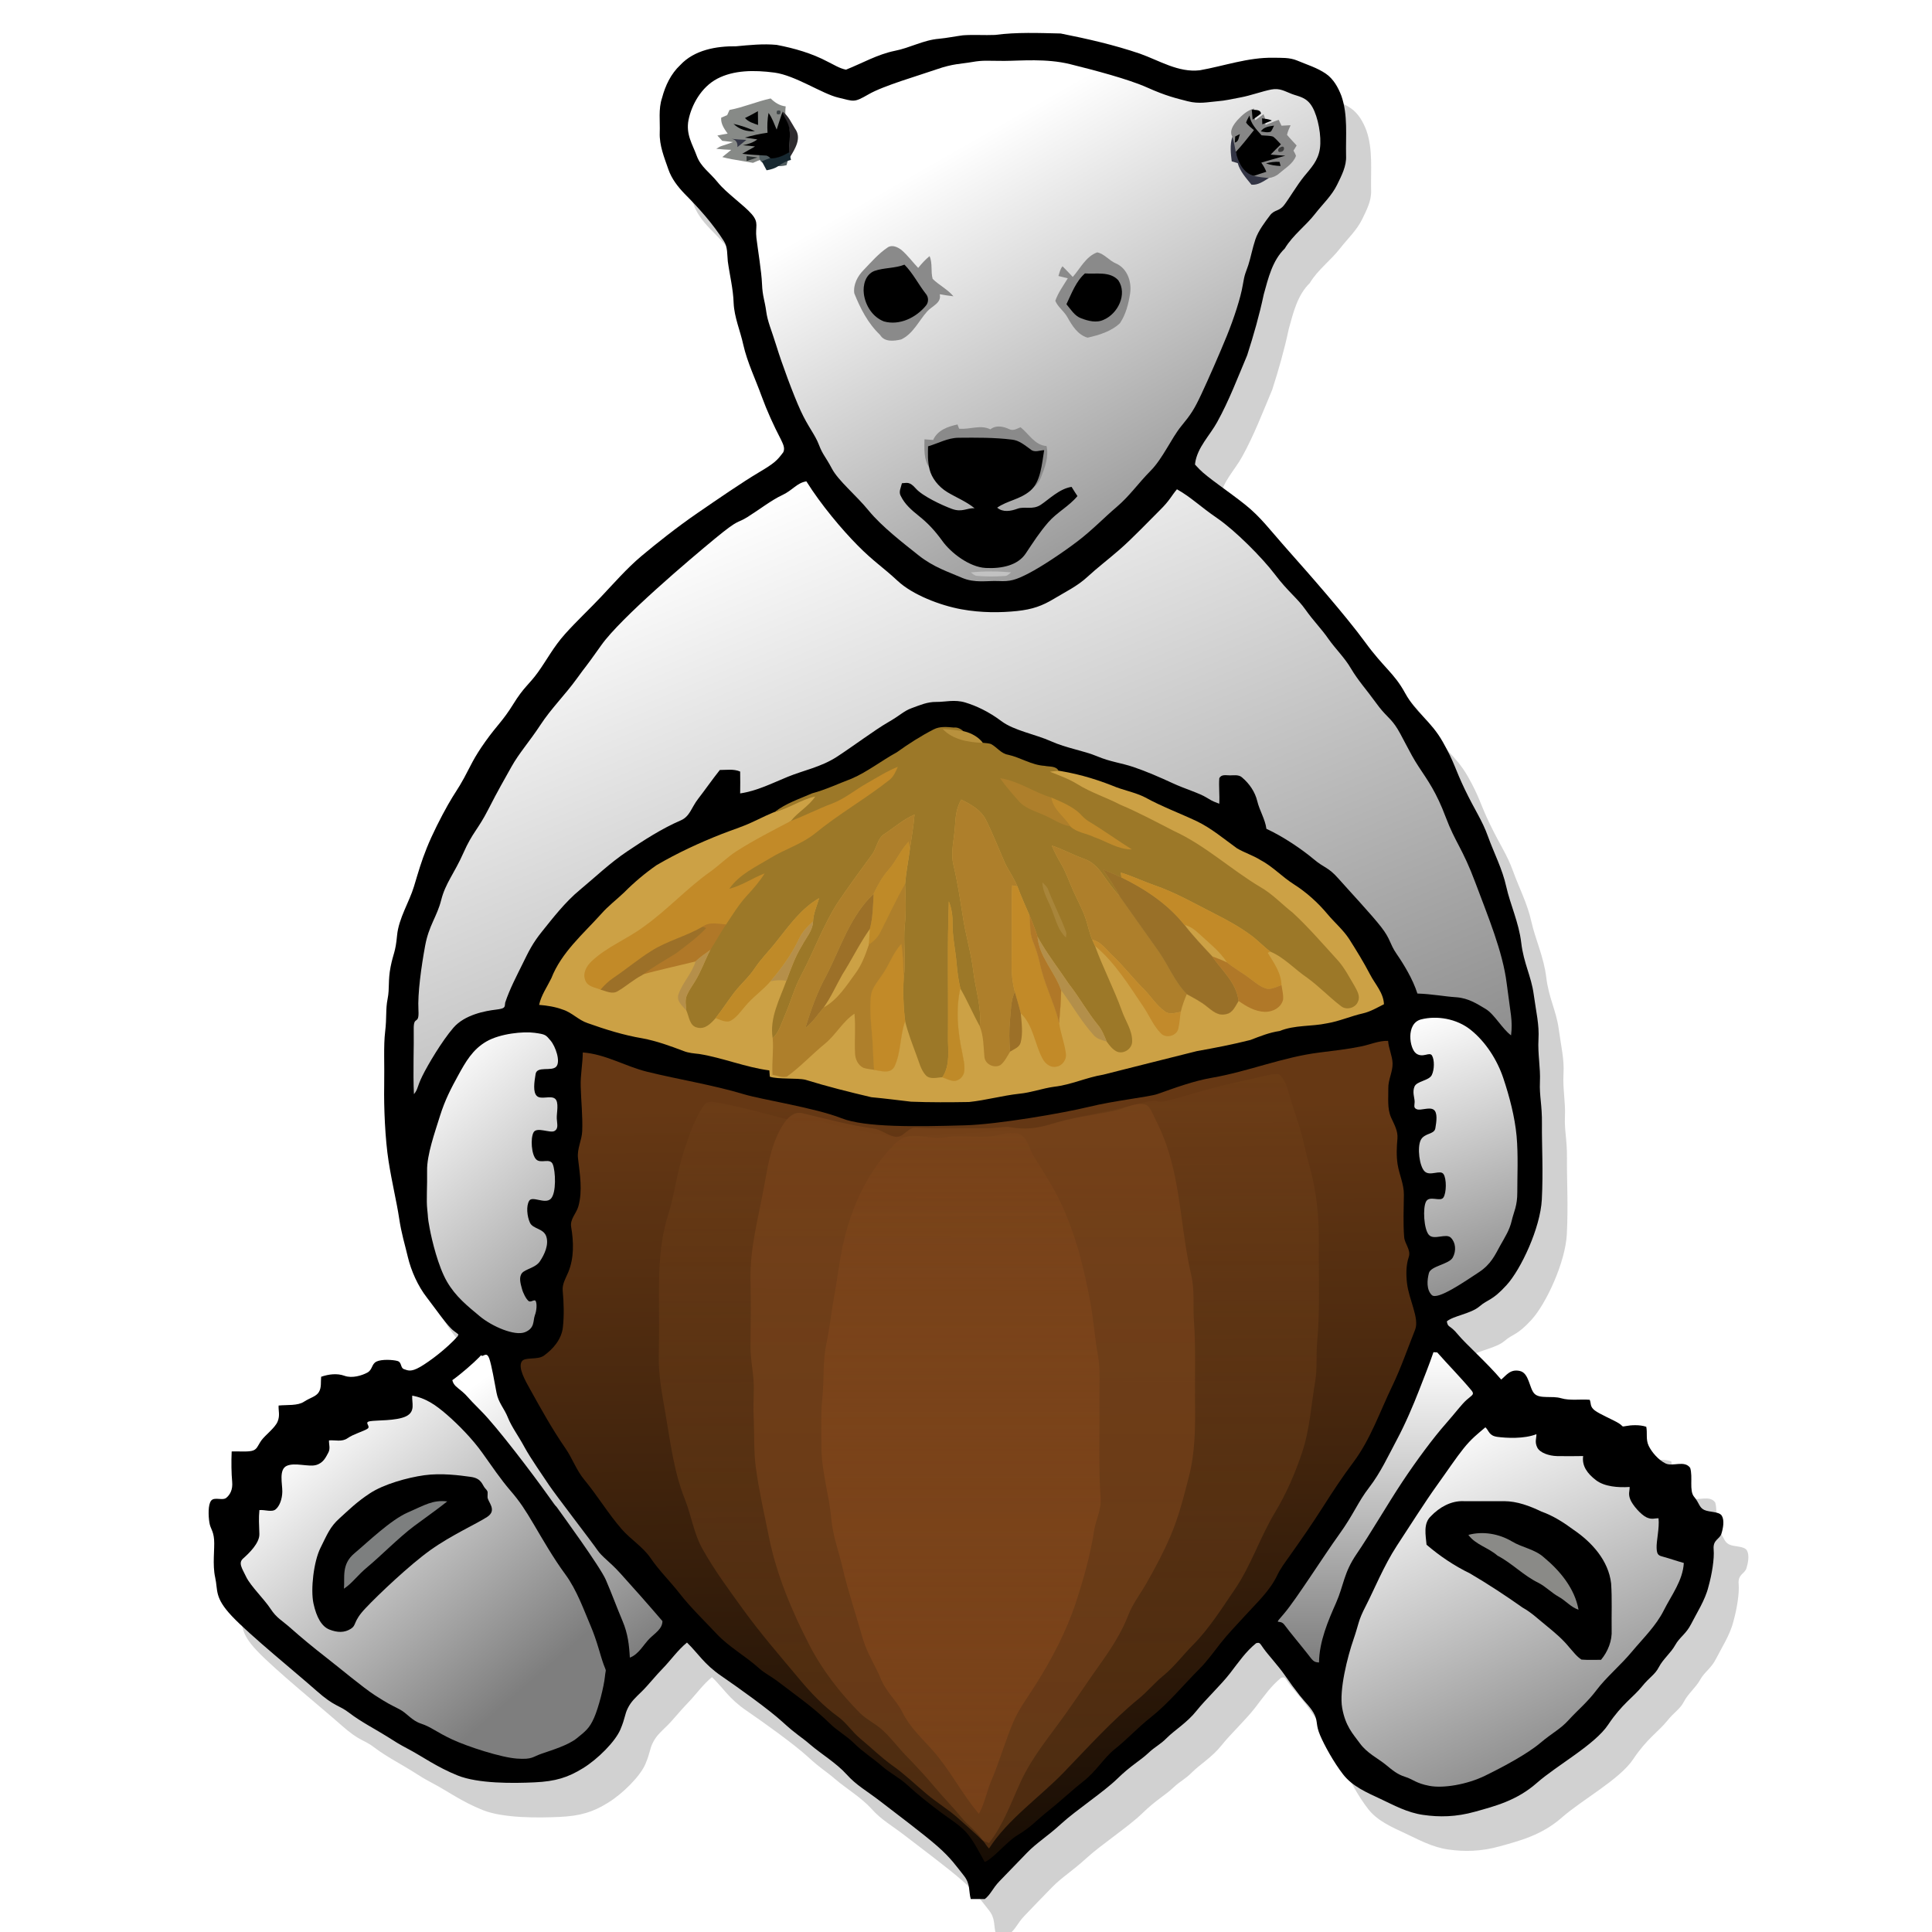 <?xml version="1.0" encoding="UTF-8" standalone="no"?>
<!-- Created with Inkscape (http://www.inkscape.org/) -->
<svg
   xmlns:dc="http://purl.org/dc/elements/1.1/"
   xmlns:cc="http://web.resource.org/cc/"
   xmlns:rdf="http://www.w3.org/1999/02/22-rdf-syntax-ns#"
   xmlns:svg="http://www.w3.org/2000/svg"
   xmlns="http://www.w3.org/2000/svg"
   xmlns:xlink="http://www.w3.org/1999/xlink"
   xmlns:sodipodi="http://sodipodi.sourceforge.net/DTD/sodipodi-0.dtd"
   xmlns:inkscape="http://www.inkscape.org/namespaces/inkscape"
   width="48px"
   height="48px"
   id="svg2259"
   sodipodi:version="0.32"
   inkscape:version="0.45.1"
   sodipodi:docbase="/home/oliver/Studium/SoPra/nut/qnut/res"
   sodipodi:docname="knut.svg"
   inkscape:output_extension="org.inkscape.output.svg.inkscape">
  <defs
     id="defs2261">
    <filter
       inkscape:collect="always"
       id="filter5941">
      <feGaussianBlur
         inkscape:collect="always"
         stdDeviation="0.52"
         id="feGaussianBlur5943" />
    </filter>
    <linearGradient
       id="linearGradient6507">
      <stop
         style="stop-color:#663814;stop-opacity:1;"
         offset="0"
         id="stop6509" />
      <stop
         style="stop-color:#120a03;stop-opacity:1;"
         offset="1"
         id="stop6511" />
    </linearGradient>
    <linearGradient
       inkscape:collect="always"
       xlink:href="#linearGradient6507"
       id="linearGradient6513"
       x1="10.526"
       y1="12.226"
       x2="25.051"
       y2="27.002"
       gradientUnits="userSpaceOnUse"
       gradientTransform="matrix(1.024,0,0,1.052,54.403,2.561)" />
    <linearGradient
       id="linearGradient6515">
      <stop
         style="stop-color:#714018;stop-opacity:0.43;"
         offset="0"
         id="stop6517" />
      <stop
         style="stop-color:#4e2c10;stop-opacity:1;"
         offset="1"
         id="stop6519" />
    </linearGradient>
    <linearGradient
       inkscape:collect="always"
       xlink:href="#linearGradient6515"
       id="linearGradient6521"
       x1="9.085"
       y1="10.483"
       x2="26.408"
       y2="26.071"
       gradientUnits="userSpaceOnUse"
       gradientTransform="matrix(1.024,0,0,1.052,54.403,2.561)" />
    <linearGradient
       id="linearGradient6523">
      <stop
         style="stop-color:#78431a;stop-opacity:0.77;"
         offset="0"
         id="stop6525" />
      <stop
         style="stop-color:#643816;stop-opacity:1;"
         offset="1"
         id="stop6527" />
    </linearGradient>
    <linearGradient
       inkscape:collect="always"
       xlink:href="#linearGradient6523"
       id="linearGradient6529"
       x1="11.144"
       y1="12.061"
       x2="24.242"
       y2="26.007"
       gradientUnits="userSpaceOnUse"
       gradientTransform="matrix(1.024,0,0,1.052,54.403,2.561)" />
    <linearGradient
       id="linearGradient6565">
      <stop
         style="stop-color:#95511f;stop-opacity:0.126;"
         offset="0"
         id="stop6567" />
      <stop
         style="stop-color:#764018;stop-opacity:1;"
         offset="1"
         id="stop6569" />
    </linearGradient>
    <linearGradient
       inkscape:collect="always"
       xlink:href="#linearGradient6565"
       id="linearGradient6571"
       x1="12.949"
       y1="13.009"
       x2="24.592"
       y2="26.08"
       gradientUnits="userSpaceOnUse"
       spreadMethod="pad"
       gradientTransform="matrix(1.024,0,0,1.052,54.403,2.561)" />
    <linearGradient
       id="linearGradient6456">
      <stop
         style="stop-color:#ffffff;stop-opacity:1;"
         offset="0"
         id="stop6458" />
      <stop
         style="stop-color:#7e7e7e;stop-opacity:1;"
         offset="1"
         id="stop6460" />
    </linearGradient>
    <linearGradient
       inkscape:collect="always"
       xlink:href="#linearGradient6456"
       id="linearGradient6563"
       gradientUnits="userSpaceOnUse"
       x1="17.567"
       y1="14.788"
       x2="25.276"
       y2="28.092" />
    <filter
       inkscape:collect="always"
       id="filter6839">
      <feGaussianBlur
         inkscape:collect="always"
         stdDeviation="15.277"
         id="feGaussianBlur6841" />
    </filter>
    <linearGradient
       inkscape:collect="always"
       xlink:href="#linearGradient6456"
       id="linearGradient7729"
       gradientUnits="userSpaceOnUse"
       x1="17.567"
       y1="14.788"
       x2="25.276"
       y2="28.092" />
    <linearGradient
       inkscape:collect="always"
       xlink:href="#linearGradient6456"
       id="linearGradient7761"
       gradientUnits="userSpaceOnUse"
       x1="17.567"
       y1="14.788"
       x2="25.276"
       y2="28.092"
       gradientTransform="matrix(1.024,0,0,1.052,42.685,25.592)" />
    <linearGradient
       inkscape:collect="always"
       xlink:href="#linearGradient6456"
       id="linearGradient7782"
       x1="23.352"
       y1="3.922"
       x2="29.875"
       y2="15.352"
       gradientUnits="userSpaceOnUse" />
    <linearGradient
       inkscape:collect="always"
       xlink:href="#linearGradient6456"
       id="linearGradient7790"
       x1="11.945"
       y1="34.289"
       x2="16.458"
       y2="40.653"
       gradientUnits="userSpaceOnUse" />
    <linearGradient
       inkscape:collect="always"
       xlink:href="#linearGradient6456"
       id="linearGradient7798"
       x1="34.171"
       y1="33.595"
       x2="34.171"
       y2="41.304"
       gradientUnits="userSpaceOnUse" />
    <linearGradient
       inkscape:collect="always"
       xlink:href="#linearGradient6456"
       id="linearGradient7806"
       x1="20.001"
       y1="11.959"
       x2="28.688"
       y2="32.646"
       gradientUnits="userSpaceOnUse" />
    <linearGradient
       inkscape:collect="always"
       xlink:href="#linearGradient6456"
       id="linearGradient7814"
       x1="10.604"
       y1="26.383"
       x2="16.668"
       y2="33.122"
       gradientUnits="userSpaceOnUse" />
    <linearGradient
       inkscape:collect="always"
       xlink:href="#linearGradient6456"
       id="linearGradient7822"
       x1="35.039"
       y1="25.286"
       x2="37.704"
       y2="32.783"
       gradientUnits="userSpaceOnUse" />
    <linearGradient
       inkscape:collect="always"
       xlink:href="#linearGradient6565"
       id="linearGradient7830"
       x1="23.876"
       y1="28.15"
       x2="23.876"
       y2="46.102"
       gradientUnits="userSpaceOnUse" />
    <linearGradient
       inkscape:collect="always"
       xlink:href="#linearGradient6523"
       id="linearGradient7840"
       x1="23.392"
       y1="27.428"
       x2="23.329"
       y2="46.509"
       gradientUnits="userSpaceOnUse" />
    <linearGradient
       inkscape:collect="always"
       xlink:href="#linearGradient6515"
       id="linearGradient7848"
       x1="23.841"
       y1="26.686"
       x2="23.881"
       y2="46.71"
       gradientUnits="userSpaceOnUse" />
    <linearGradient
       inkscape:collect="always"
       xlink:href="#linearGradient6507"
       id="linearGradient7856"
       x1="22.936"
       y1="27.476"
       x2="23.164"
       y2="47.676"
       gradientUnits="userSpaceOnUse" />
    <linearGradient
       inkscape:collect="always"
       xlink:href="#linearGradient6456"
       id="linearGradient7864"
       x1="7.395"
       y1="35.65"
       x2="12.929"
       y2="42.014"
       gradientUnits="userSpaceOnUse" />
    <linearGradient
       inkscape:collect="always"
       xlink:href="#linearGradient6456"
       id="linearGradient7872"
       x1="35.753"
       y1="35.461"
       x2="39.915"
       y2="44.39"
       gradientUnits="userSpaceOnUse" />
  </defs>
  <sodipodi:namedview
     id="base"
     pagecolor="#ffffff"
     bordercolor="#666666"
     borderopacity="1.0"
     inkscape:pageopacity="0.0"
     inkscape:pageshadow="2"
     inkscape:zoom="7"
     inkscape:cx="53.313475"
     inkscape:cy="21.006476"
     inkscape:current-layer="layer1"
     showgrid="false"
     inkscape:grid-bbox="true"
     inkscape:document-units="px"
     showguides="true"
     inkscape:guide-bbox="true"
     inkscape:window-width="1272"
     inkscape:window-height="717"
     inkscape:window-x="0"
     inkscape:window-y="24" />
  <g
     id="layer1"
     inkscape:label="Layer 1"
     inkscape:groupmode="layer">
    <path
       style="opacity:0.422;fill:#000000;fill-rule:nonzero;stroke:none;display:inline;filter:url(#filter6839)"
       d="M 575.479,77.982 C 580.999,77.572 586.543,78.015 592.074,77.784 C 603.325,76.294 614.741,76.794 626.058,77.044 C 639.901,79.798 653.728,82.933 667.104,87.504 C 677.164,91.052 686.969,97.38 698.063,96.074 C 710.703,93.853 723.083,89.357 736.07,89.61 C 740.215,89.668 744.535,89.4 748.454,91.034 C 753.509,93.18 758.886,94.765 763.436,97.94 C 767.323,100.673 769.691,105.001 771.358,109.346 C 774.825,119.331 773.533,130.033 773.789,140.391 C 774.022,145.736 771.439,150.576 769.182,155.24 C 766.438,160.917 761.758,165.242 757.922,170.141 C 753.008,176.56 746.233,181.331 742.042,188.331 C 735.596,194.625 733.504,203.674 731.175,212.059 C 728.925,222.713 725.932,233.198 722.603,243.556 C 717.682,255.208 713.188,267.098 707.044,278.181 C 703.2,285.205 696.911,291.147 695.649,299.357 C 696.055,300.649 694.015,298.552 697.931,302.636 C 701.848,306.719 713.242,314.285 721.472,320.858 C 729.701,327.431 733.826,333.379 744.286,345.138 C 754.747,356.897 773.624,378.386 783.544,391.986 C 793.465,405.586 798.585,407.97 804.281,418.361 C 809.978,428.751 817.612,432.679 823.831,443.674 C 830.05,454.669 829.95,457.268 835.241,468.287 C 840.533,479.305 844.158,484.087 847.26,492.72 C 850.362,501.352 854.631,509.361 856.693,518.653 C 858.755,527.946 863.193,537.126 864.45,547.713 C 865.707,558.299 869.613,564.951 870.883,574.294 C 872.153,583.637 873.816,590.011 873.371,597.648 C 872.927,605.285 874.463,612.326 874.12,619.691 C 873.777,627.056 875.272,631.473 875.163,641.65 C 875.054,651.826 875.867,666.111 875.097,680.666 C 874.327,695.221 864.369,716.63 856.848,724.882 C 849.327,733.134 847.318,732.041 842.86,735.875 C 838.403,739.708 829.435,740.704 825.93,743.653 C 826.525,747.171 827.403,745.226 831.597,750.341 C 835.791,755.457 846.853,765.161 854.065,773.762 C 856.847,771.451 858.771,768.242 863.679,769.3 C 868.587,770.358 868.531,778.336 871.305,781.109 C 874.078,783.883 880.372,782.047 885.025,783.414 C 889.679,784.782 894.939,783.828 899.892,784.233 C 900.697,786.084 899.869,787.725 902.508,789.737 C 905.146,791.749 912.378,794.764 914.909,796.368 C 917.44,797.973 916.149,798.328 918.616,797.826 C 921.083,797.324 925.732,797.019 929.154,798.202 C 929.824,801.451 928.826,804.766 930.41,808.061 C 931.994,811.356 935.443,815.395 939.139,817.183 C 942.834,818.971 948.889,815.38 951.88,819.465 C 953.387,824.37 951.24,831.26 953.952,834.478 C 956.664,837.697 956.467,839.929 959.142,841.234 C 961.817,842.54 966.943,841.934 968.308,844.331 C 969.674,846.728 968.948,850.685 968.052,853.564 C 967.155,856.443 963.597,856.638 964.031,861.607 C 964.464,866.576 963.106,874.665 961.336,880.948 C 959.677,887.917 955.029,894.997 952.4,900.243 C 949.77,905.49 946.393,907.111 944.129,911.212 C 941.865,915.312 937.884,918.38 935.728,922.534 C 933.572,926.688 930.991,927.572 926.842,932.747 C 922.694,937.923 916.419,941.872 909.46,952.35 C 902.501,962.827 882.99,973.358 872.539,982.548 C 862.087,991.738 850.653,994.591 840.613,997.404 C 830.573,1000.217 822.053,1000.296 813.712,999.109 C 805.37,997.923 798.541,994.081 791.467,990.769 C 784.393,987.457 777.043,984.32 772.21,978.1 C 767.377,971.88 762.522,963.08 760.296,957.794 C 758.069,952.508 759.182,951.058 757.573,947.467 C 755.964,943.877 752.577,940.832 749.87,937.379 C 747.163,933.926 744.689,930.627 741.78,926.403 C 738.87,922.178 733.248,916.01 731.126,913.039 C 729.004,910.067 729.158,909.727 727.215,910.223 C 721.894,914.588 718.52,919.549 713.755,925.727 C 708.991,931.905 701.171,939.185 696.285,945.303 C 691.399,951.421 685.064,955.18 681.137,959.118 C 677.209,963.056 675.314,963.398 671.251,967.223 C 667.187,971.047 662.27,973.626 655.367,980.371 C 648.464,987.116 633.909,996.751 626.473,1003.563 C 619.038,1010.376 613.791,1013.393 608.668,1018.64 C 603.545,1023.888 598.129,1029.487 594.393,1033.413 C 590.656,1037.339 589.971,1040.116 586.8,1042.652 L 579.502,1042.652 C 578.363,1038.586 579.456,1034.889 575.914,1030.486 C 572.372,1026.083 569.357,1021.5 562.124,1015.177 C 554.891,1008.853 540.892,998.387 533,992.298 C 525.108,986.208 520.508,983.959 515.227,978.098 C 509.946,972.237 501.931,967.427 496.533,962.795 C 491.135,958.163 489.404,957.685 482.218,951.104 C 475.033,944.523 459.253,933.262 450.335,927.142 C 441.418,921.023 438.54,915.622 432.628,909.887 C 427.891,913.747 424.21,919.062 420.191,923.175 C 416.172,927.289 412.519,932.014 409.237,935.209 C 405.955,938.405 403.776,940.327 402.039,943.793 C 400.301,947.26 400.761,948.718 398.149,954.903 C 395.536,961.089 386.564,970.134 378.813,974.916 C 371.063,979.698 364.67,981.744 353.708,982.252 C 342.746,982.76 324.601,982.973 313.921,978.686 C 303.242,974.399 295.292,968.67 289.085,965.384 C 282.878,962.098 282.203,961.54 277.054,958.306 C 271.906,955.073 263.709,950.814 257.97,946.387 C 252.231,941.96 250.535,943.434 240.669,934.678 C 230.803,925.922 206.291,906 197.086,896.228 C 187.88,886.457 189.938,882.946 188.435,876.203 C 186.931,869.46 188.247,861.388 187.86,856.58 C 187.473,851.773 185.956,851.125 185.424,847.716 C 184.892,844.307 184.678,838.497 186.346,836.424 C 188.015,834.351 192.225,836.554 194.148,834.991 C 196.07,833.428 197.621,830.804 197.226,826.646 C 196.83,822.488 196.724,816.201 196.978,810.984 C 200.399,810.804 204.297,811.292 207.252,810.709 C 210.208,810.126 210.375,807.981 212.356,805.235 C 214.337,802.489 219.441,798.741 220.762,795.485 C 222.082,792.229 221.092,789.957 221.263,787.205 C 225.647,786.764 231.129,787.392 234.365,785.252 C 237.602,783.112 240.694,782.608 242.123,780.206 C 243.552,777.803 242.986,774.951 243.288,772.316 C 247.166,770.99 251.478,770.399 255.413,771.822 C 259.349,773.246 264.397,771.658 267.177,770.156 C 269.956,768.654 269.284,765.767 271.915,764.461 C 274.546,763.155 280.378,763.471 282.753,764.141 C 285.129,764.81 284.192,767.701 286.162,768.363 C 288.133,769.025 289.628,770.035 294.547,767.204 C 299.466,764.373 308.415,757.609 313.972,751.321 C 314.246,749.937 315.311,751.167 311.895,748.539 C 308.478,745.91 302.663,737.332 298.006,731.338 C 293.349,725.344 289.844,717.456 288.164,710.349 C 286.484,703.242 284.876,698.546 283.629,690.197 C 282.383,681.849 279.971,672.137 278.175,660.723 C 276.379,649.31 275.702,632.843 275.903,621.657 C 276.104,610.471 275.514,601.121 276.413,593.665 C 277.311,586.209 276.568,582.278 277.677,576.733 C 278.785,571.188 277.802,567.261 279.236,560.05 C 280.671,552.839 281.747,552.842 282.577,543.922 C 283.407,535.002 288.898,526.586 291.332,518.535 C 293.765,510.483 295.08,505.775 297.923,498.665 C 300.766,491.554 305.307,482.633 308.905,476.267 C 312.503,469.9 313.957,468.475 317.285,462.338 C 320.612,456.201 322.1,452.21 328.28,443.524 C 334.523,434.749 337.223,433.036 342.73,424.124 C 348.237,415.212 350.842,414.12 355.459,407.713 C 360.076,401.305 363.558,394.527 369.538,387.854 C 375.517,381.181 382.022,375.12 388.213,368.565 C 394.403,362.01 401.424,353.941 409.039,347.542 C 416.654,341.142 427.331,332.644 438.12,325.23 C 448.909,317.816 461.166,309.374 469.656,304.339 C 478.145,299.304 479.263,298.07 482.489,293.769 C 483.57,291.505 482.13,289.126 481.194,287.09 C 477.453,279.873 474.077,272.459 471.279,264.826 C 468.091,255.951 463.88,247.411 461.79,238.17 C 460.218,230.924 457.107,224.016 456.778,216.523 C 456.551,209.238 454.744,202.147 453.769,194.954 C 453.376,191.433 453.76,187.612 451.747,184.497 C 446.035,175.528 438.91,167.561 431.429,160.041 C 427.903,156.38 424.677,152.247 423.017,147.383 C 420.877,141.24 418.279,135.002 418.524,128.372 C 418.769,122.363 417.764,116.161 419.737,110.348 C 421.415,104.034 424.309,97.914 429.138,93.394 C 436.426,85.533 447.778,83.545 458.037,83.668 C 465.014,83.026 472.045,82.276 479.057,82.938 C 488.215,84.689 497.297,87.279 505.56,91.688 C 508.616,93.153 511.554,95.111 514.921,95.767 C 523.296,92.456 531.242,87.821 540.167,86.017 C 547.971,84.522 555.093,80.397 563.087,79.767 C 567.244,79.381 571.338,78.512 575.479,77.982 z "
       id="path5856"
       sodipodi:nodetypes="ccccccccccccccccczzzzzzzzzzzzzzzzzczczzzczzzczzczzzzzczzzzzzzzzzzzzzzczzzzzzzzcczzzzzzzczzzzzzzzzzzzzzzzzzczzzczzczzzzzzczzzzzzzzzzzzzzzzzzzzzzccccccccccccccccccc"
       transform="matrix(4.8e-2,0,0,4.8e-2,-3.077,-2.007)" />
    <path
       style="fill:#000000;fill-rule:nonzero;stroke:none"
       d="M 23.924,0.877 C 24.189,0.858 24.456,0.879 24.721,0.868 C 25.261,0.796 25.809,0.82 26.352,0.832 C 27.017,0.964 27.68,1.115 28.323,1.334 C 28.805,1.505 29.276,1.808 29.809,1.746 C 30.415,1.639 31.009,1.423 31.633,1.435 C 31.832,1.438 32.039,1.425 32.227,1.504 C 32.47,1.607 32.728,1.683 32.946,1.835 C 33.133,1.966 33.247,2.174 33.327,2.383 C 33.493,2.862 33.431,3.376 33.443,3.873 C 33.455,4.129 33.331,4.362 33.222,4.586 C 33.091,4.858 32.866,5.066 32.682,5.301 C 32.446,5.609 32.121,5.838 31.92,6.174 C 31.61,6.476 31.51,6.91 31.398,7.313 C 31.29,7.824 31.146,8.328 30.986,8.825 C 30.75,9.384 30.535,9.955 30.24,10.487 C 30.055,10.824 29.753,11.109 29.693,11.503 C 29.712,11.565 29.614,11.465 29.802,11.661 C 29.99,11.857 30.537,12.22 30.932,12.535 C 31.327,12.851 31.525,13.136 32.027,13.701 C 32.529,14.265 33.435,15.297 33.912,15.949 C 34.388,16.602 34.634,16.717 34.907,17.215 C 35.18,17.714 35.547,17.903 35.845,18.431 C 36.144,18.958 36.139,19.083 36.393,19.612 C 36.647,20.141 36.821,20.37 36.97,20.785 C 37.119,21.199 37.324,21.583 37.423,22.03 C 37.522,22.476 37.735,22.916 37.795,23.424 C 37.855,23.933 38.043,24.252 38.104,24.7 C 38.165,25.149 38.245,25.455 38.223,25.821 C 38.202,26.188 38.276,26.526 38.259,26.879 C 38.243,27.233 38.315,27.445 38.309,27.933 C 38.304,28.422 38.343,29.107 38.306,29.806 C 38.269,30.505 37.791,31.532 37.43,31.928 C 37.069,32.325 36.973,32.272 36.759,32.456 C 36.545,32.64 36.114,32.688 35.946,32.829 C 35.975,32.998 36.017,32.905 36.218,33.151 C 36.42,33.396 36.95,33.862 37.297,34.275 C 37.43,34.164 37.523,34.01 37.758,34.061 C 37.994,34.111 37.991,34.494 38.124,34.627 C 38.257,34.761 38.559,34.672 38.783,34.738 C 39.006,34.804 39.259,34.758 39.496,34.777 C 39.535,34.866 39.495,34.945 39.622,35.042 C 39.749,35.138 40.096,35.283 40.217,35.36 C 40.339,35.437 40.277,35.454 40.395,35.43 C 40.513,35.406 40.737,35.391 40.901,35.448 C 40.933,35.604 40.885,35.763 40.961,35.921 C 41.037,36.079 41.203,36.273 41.38,36.359 C 41.558,36.445 41.848,36.272 41.992,36.468 C 42.064,36.704 41.961,37.035 42.091,37.189 C 42.221,37.344 42.212,37.451 42.34,37.513 C 42.469,37.576 42.715,37.547 42.78,37.662 C 42.846,37.777 42.811,37.967 42.768,38.105 C 42.725,38.243 42.554,38.253 42.575,38.491 C 42.596,38.73 42.531,39.118 42.446,39.42 C 42.366,39.754 42.143,40.094 42.017,40.346 C 41.89,40.598 41.728,40.675 41.62,40.872 C 41.511,41.069 41.32,41.216 41.216,41.416 C 41.113,41.615 40.989,41.658 40.79,41.906 C 40.591,42.154 40.29,42.344 39.956,42.847 C 39.622,43.35 38.685,43.855 38.183,44.296 C 37.682,44.738 37.133,44.875 36.651,45.01 C 36.169,45.145 35.76,45.148 35.36,45.091 C 34.959,45.034 34.631,44.85 34.292,44.691 C 33.952,44.532 33.6,44.382 33.368,44.083 C 33.136,43.784 32.903,43.362 32.796,43.108 C 32.689,42.855 32.742,42.785 32.665,42.613 C 32.588,42.44 32.425,42.294 32.295,42.128 C 32.165,41.963 32.047,41.804 31.907,41.601 C 31.767,41.399 31.497,41.103 31.396,40.96 C 31.294,40.817 31.301,40.801 31.208,40.825 C 30.952,41.034 30.79,41.273 30.562,41.569 C 30.333,41.866 29.958,42.215 29.723,42.509 C 29.489,42.802 29.185,42.983 28.996,43.172 C 28.808,43.361 28.717,43.377 28.522,43.561 C 28.326,43.744 28.09,43.868 27.759,44.192 C 27.428,44.516 26.729,44.978 26.372,45.305 C 26.015,45.632 25.763,45.777 25.518,46.029 C 25.272,46.281 25.012,46.55 24.832,46.738 C 24.653,46.926 24.62,47.06 24.468,47.181 L 24.118,47.181 C 24.063,46.986 24.115,46.809 23.945,46.597 C 23.775,46.386 23.631,46.166 23.283,45.863 C 22.936,45.559 22.264,45.057 21.886,44.764 C 21.507,44.472 21.286,44.364 21.032,44.083 C 20.779,43.802 20.394,43.571 20.135,43.348 C 19.876,43.126 19.793,43.103 19.448,42.787 C 19.103,42.471 18.346,41.931 17.918,41.637 C 17.49,41.343 17.351,41.084 17.068,40.809 C 16.84,40.994 16.664,41.249 16.471,41.447 C 16.278,41.644 16.102,41.871 15.945,42.024 C 15.787,42.178 15.683,42.27 15.599,42.436 C 15.516,42.603 15.538,42.673 15.413,42.97 C 15.287,43.266 14.857,43.701 14.485,43.93 C 14.113,44.16 13.806,44.258 13.279,44.282 C 12.753,44.307 11.882,44.317 11.37,44.111 C 10.857,43.905 10.476,43.63 10.178,43.473 C 9.88,43.315 9.847,43.288 9.6,43.133 C 9.353,42.978 8.96,42.773 8.684,42.561 C 8.409,42.348 8.327,42.419 7.854,41.999 C 7.38,41.578 6.203,40.622 5.762,40.153 C 5.32,39.684 5.419,39.516 5.346,39.192 C 5.274,38.868 5.337,38.481 5.319,38.25 C 5.3,38.019 5.227,37.988 5.202,37.825 C 5.176,37.661 5.166,37.382 5.246,37.283 C 5.326,37.183 5.528,37.289 5.621,37.214 C 5.713,37.139 5.787,37.013 5.768,36.813 C 5.749,36.614 5.744,36.312 5.756,36.061 C 5.921,36.053 6.108,36.076 6.25,36.048 C 6.391,36.02 6.4,35.917 6.495,35.785 C 6.59,35.654 6.835,35.474 6.898,35.317 C 6.961,35.161 6.914,35.052 6.922,34.92 C 7.133,34.899 7.396,34.929 7.551,34.826 C 7.706,34.724 7.855,34.699 7.923,34.584 C 7.992,34.469 7.965,34.332 7.979,34.205 C 8.165,34.142 8.372,34.113 8.561,34.182 C 8.75,34.25 8.993,34.174 9.126,34.102 C 9.259,34.03 9.227,33.891 9.353,33.828 C 9.48,33.766 9.76,33.781 9.874,33.813 C 9.988,33.845 9.943,33.984 10.037,34.016 C 10.132,34.047 10.204,34.096 10.44,33.96 C 10.676,33.824 11.105,33.499 11.372,33.198 C 11.385,33.131 11.436,33.19 11.272,33.064 C 11.108,32.938 10.829,32.526 10.606,32.238 C 10.382,31.951 10.214,31.572 10.133,31.231 C 10.053,30.89 9.976,30.664 9.916,30.264 C 9.856,29.863 9.74,29.397 9.654,28.849 C 9.568,28.301 9.535,27.511 9.545,26.974 C 9.555,26.437 9.526,25.988 9.569,25.63 C 9.612,25.272 9.577,25.083 9.63,24.817 C 9.683,24.551 9.636,24.363 9.705,24.017 C 9.774,23.67 9.825,23.671 9.865,23.242 C 9.905,22.814 10.169,22.41 10.285,22.024 C 10.402,21.637 10.465,21.411 10.602,21.07 C 10.738,20.729 10.956,20.301 11.129,19.995 C 11.302,19.689 11.371,19.621 11.531,19.326 C 11.691,19.032 11.762,18.84 12.059,18.423 C 12.359,18.002 12.488,17.92 12.753,17.492 C 13.017,17.064 13.142,17.012 13.364,16.704 C 13.585,16.397 13.752,16.071 14.039,15.751 C 14.326,15.431 14.639,15.14 14.936,14.825 C 15.233,14.511 15.57,14.123 15.935,13.816 C 16.301,13.509 16.813,13.101 17.331,12.745 C 17.849,12.389 18.438,11.984 18.845,11.742 C 19.252,11.501 19.306,11.441 19.461,11.235 C 19.513,11.126 19.444,11.012 19.399,10.914 C 19.219,10.568 19.057,10.212 18.923,9.846 C 18.77,9.42 18.568,9.01 18.467,8.566 C 18.392,8.218 18.243,7.887 18.227,7.527 C 18.216,7.178 18.129,6.837 18.082,6.492 C 18.064,6.323 18.082,6.14 17.985,5.99 C 17.711,5.559 17.369,5.177 17.01,4.816 C 16.841,4.64 16.686,4.442 16.606,4.209 C 16.504,3.914 16.379,3.614 16.391,3.296 C 16.402,3.008 16.354,2.71 16.449,2.431 C 16.529,2.128 16.668,1.834 16.9,1.617 C 17.25,1.24 17.795,1.144 18.287,1.15 C 18.622,1.119 18.96,1.083 19.296,1.115 C 19.736,1.199 20.172,1.324 20.568,1.535 C 20.715,1.606 20.856,1.699 21.018,1.731 C 21.42,1.572 21.801,1.35 22.23,1.263 C 22.604,1.191 22.946,0.993 23.33,0.963 C 23.529,0.944 23.726,0.903 23.924,0.877 z "
       id="path2548"
       sodipodi:nodetypes="ccccccccccccccccczzzzzzzzzzzzzzzzzczczzzczzzczzczzzzzczzzzzzzzzzzzzzzczzzzzzzzcczzzzzzzczzzzzzzzzzzzzzzzzzczzzczzczzzzzzczzzzzzzzzzzzzzzzzzzzzzccccccccccccccccccc" />
    <path
       style="fill:#cca145;fill-rule:nonzero;stroke:none"
       d="M 26.168,19.128 C 26.097,19.138 25.733,19.162 25.663,19.173 C 24.849,19.302 23.885,19.082 22.658,19.328 C 22.603,19.307 20.434,19.723 20.364,19.735 C 20.013,19.816 19.725,19.957 19.37,20.129 C 19.128,20.205 18.905,20.33 18.674,20.433 C 18.434,20.545 18.179,20.623 17.933,20.72 C 17.375,20.939 16.83,21.192 16.313,21.494 C 16.024,21.695 15.754,21.923 15.506,22.173 C 15.318,22.352 15.108,22.51 14.936,22.707 C 14.486,23.207 13.947,23.664 13.697,24.306 C 13.591,24.523 13.446,24.725 13.394,24.966 C 13.593,24.982 13.793,25.013 13.981,25.083 C 14.209,25.154 14.373,25.345 14.599,25.419 C 15.043,25.577 15.495,25.719 15.96,25.797 C 16.313,25.863 16.65,25.986 16.985,26.113 C 17.108,26.162 17.241,26.171 17.372,26.186 C 17.961,26.281 18.522,26.517 19.114,26.594 C 19.12,26.658 19.124,26.712 19.126,26.75 C 19.324,26.82 19.81,26.777 20.012,26.827 C 20.551,26.994 21.1,27.131 21.649,27.26 C 21.978,27.29 22.306,27.333 22.634,27.371 C 23.115,27.39 23.596,27.387 24.077,27.379 C 24.497,27.335 24.906,27.219 25.327,27.173 C 25.62,27.145 25.898,27.04 26.189,27 C 26.608,26.953 26.994,26.768 27.409,26.7 C 28.186,26.506 28.961,26.306 29.738,26.114 C 30.183,26.035 30.628,25.949 31.066,25.838 C 31.303,25.747 31.539,25.651 31.793,25.615 C 32.167,25.462 32.58,25.507 32.97,25.424 C 33.276,25.373 33.56,25.245 33.862,25.177 C 34.049,25.134 34.214,25.035 34.384,24.95 C 34.374,24.665 34.161,24.449 34.037,24.207 C 33.88,23.906 33.702,23.617 33.52,23.33 C 33.37,23.1 33.158,22.922 32.983,22.713 C 32.743,22.425 32.46,22.17 32.143,21.968 C 31.853,21.785 31.619,21.526 31.314,21.366 C 31.129,21.25 30.918,21.186 30.731,21.075 C 30.406,20.841 30.097,20.578 29.734,20.403 C 29.308,20.202 28.864,20.039 28.451,19.811 C 28.193,19.68 27.903,19.634 27.638,19.52 C 27.157,19.33 26.683,19.199 26.168,19.128 z "
       id="path2684"
       sodipodi:nodetypes="cccccccccccccccccccccccccccccccccccccccccc" />
    <path
       style="fill:url(#linearGradient7782);fill-rule:nonzero;stroke:none;fill-opacity:1.0"
       d="M 24.153,1.541 C 24.435,1.491 24.548,1.514 24.953,1.513 C 25.358,1.511 25.994,1.448 26.586,1.594 C 27.177,1.741 28.035,1.965 28.503,2.175 C 28.971,2.385 29.223,2.442 29.51,2.516 C 29.797,2.589 30.014,2.534 30.235,2.517 C 30.456,2.5 30.613,2.458 30.838,2.417 C 31.063,2.375 31.365,2.267 31.583,2.224 C 31.801,2.182 31.924,2.271 32.099,2.336 C 32.275,2.402 32.465,2.413 32.606,2.661 C 32.747,2.908 32.837,3.384 32.793,3.689 C 32.749,3.994 32.572,4.172 32.397,4.386 C 32.223,4.601 32.037,4.92 31.907,5.091 C 31.777,5.261 31.665,5.2 31.55,5.354 C 31.435,5.508 31.263,5.73 31.19,5.947 C 31.117,6.163 31.075,6.397 31.014,6.585 C 30.953,6.772 30.925,6.783 30.875,7.088 C 30.825,7.393 30.659,7.905 30.477,8.353 C 30.294,8.8 30.024,9.417 29.846,9.796 C 29.668,10.175 29.589,10.294 29.346,10.59 C 29.104,10.886 28.888,11.393 28.584,11.699 C 28.28,12.005 28.068,12.319 27.748,12.591 C 27.427,12.864 27.142,13.165 26.777,13.444 C 26.411,13.723 25.89,14.071 25.56,14.243 C 25.229,14.414 25.094,14.45 24.809,14.436 C 24.524,14.423 24.222,14.495 23.893,14.352 C 23.565,14.208 23.198,14.096 22.823,13.798 C 22.448,13.5 21.907,13.083 21.583,12.687 C 21.259,12.291 20.831,11.949 20.668,11.642 C 20.505,11.335 20.443,11.304 20.345,11.049 C 20.248,10.793 20.079,10.611 19.893,10.206 C 19.707,9.801 19.42,9.019 19.292,8.602 C 19.163,8.184 19.071,7.996 19.036,7.733 C 19.001,7.47 18.944,7.363 18.932,7.056 C 18.92,6.75 18.828,6.2 18.793,5.91 C 18.759,5.62 18.865,5.54 18.676,5.32 C 18.487,5.1 18.043,4.793 17.834,4.532 C 17.624,4.272 17.411,4.149 17.309,3.869 C 17.208,3.589 17.034,3.339 17.107,2.977 C 17.18,2.615 17.417,2.166 17.823,1.954 C 18.229,1.743 18.728,1.736 19.243,1.804 C 19.759,1.873 20.433,2.334 20.827,2.425 C 21.222,2.517 21.204,2.56 21.578,2.344 C 21.953,2.127 22.834,1.875 23.26,1.726 C 23.686,1.577 23.871,1.591 24.153,1.541 z "
       id="path2552"
       sodipodi:nodetypes="czzzzzzzzzzzzzzzzzzzzzzzzzzzzzzzzzzzzzzzzzzzz" />
    <path
       style="fill:#878a87;fill-rule:nonzero;stroke:none"
       d="M 18.124,2.732 C 18.472,2.666 18.803,2.521 19.147,2.446 C 19.251,2.548 19.372,2.627 19.52,2.643 C 19.499,2.829 19.521,3.014 19.536,3.199 C 19.13,3.427 19.132,3.422 18.926,3.958 C 18.852,3.983 18.78,4.014 18.708,4.046 C 18.612,4.028 18.515,4.011 18.418,3.996 C 18.259,3.97 18.1,3.944 17.945,3.902 C 18.018,3.841 18.092,3.782 18.167,3.723 C 18.043,3.718 17.918,3.711 17.795,3.697 C 17.843,3.667 17.891,3.636 17.945,3.621 C 18.035,3.591 18.125,3.563 18.213,3.53 C 18.123,3.518 18.033,3.507 17.943,3.498 C 17.902,3.454 17.862,3.411 17.823,3.367 C 17.907,3.347 17.993,3.336 18.078,3.32 C 17.995,3.202 17.903,3.076 17.918,2.923 C 17.968,2.902 18.017,2.881 18.067,2.86 C 18.086,2.817 18.105,2.775 18.124,2.732 z "
       id="path2556"
       sodipodi:nodetypes="ccccccsccccccccccc" />
    <path
       style="fill:#3f4547;fill-rule:nonzero;stroke:none"
       d="M 19.305,2.752 C 19.383,2.727 19.409,2.754 19.383,2.832 C 19.305,2.858 19.279,2.831 19.305,2.752 z "
       id="path2560" />
    <path
       style="fill:#000202;fill-rule:nonzero;stroke:none"
       d="M 18.509,2.932 C 18.618,2.88 18.725,2.822 18.83,2.762 C 18.833,2.876 18.834,2.991 18.834,3.105 C 18.717,3.065 18.593,3.028 18.509,2.932 z "
       id="path2564" />
    <path
       style="fill:#2e2b2e;fill-rule:nonzero;stroke:none"
       d="M 19.444,2.771 C 19.587,2.878 19.659,3.047 19.751,3.194 C 19.927,3.43 19.752,3.698 19.625,3.908 C 19.62,3.881 19.609,3.828 19.604,3.801 C 19.601,3.61 19.634,3.419 19.611,3.228 C 19.592,3.076 19.497,2.95 19.43,2.817 L 19.444,2.771 z "
       id="path2568" />
    <path
       style="fill:#000202;fill-rule:nonzero;stroke:none"
       d="M 18.224,3.078 C 18.407,3.118 18.586,3.177 18.756,3.258 C 18.558,3.278 18.368,3.215 18.224,3.078 z "
       id="path2584" />
    <path
       style="fill:#2b3030;fill-rule:nonzero;stroke:none"
       d="M 18.548,3.878 C 18.638,3.888 18.728,3.898 18.818,3.911 C 18.73,3.943 18.64,3.972 18.55,4.001 C 18.549,3.97 18.548,3.909 18.548,3.878 z "
       id="path2600" />
    <path
       style="fill:#333545;fill-rule:nonzero;stroke:none"
       d="M 18.171,3.449 C 18.294,3.463 18.418,3.47 18.543,3.475 C 18.468,3.534 18.394,3.594 18.321,3.655 C 18.33,3.545 18.286,3.466 18.171,3.449 z "
       id="path2612" />
    <path
       style="fill:#515e61;fill-rule:nonzero;stroke:none"
       d="M 18.867,3.817 C 18.964,3.832 19.061,3.849 19.157,3.867 C 19.272,3.991 19.334,4.005 19.576,3.977 C 19.567,4.009 19.55,4.072 19.541,4.104 C 19.344,4.155 19.136,4.122 18.952,4.043 C 18.859,4.003 18.862,3.901 18.867,3.817 z "
       id="path2624"
       sodipodi:nodetypes="cccccc" />
    <path
       style="fill:#172830;fill-rule:nonzero;stroke:none"
       d="M 19.146,3.921 C 19.314,3.924 19.467,3.853 19.609,3.769 C 19.614,3.796 19.625,3.849 19.63,3.876 C 19.635,3.9 19.647,3.949 19.652,3.974 C 19.539,3.997 19.44,4.053 19.347,4.119 C 19.258,4.184 19.152,4.212 19.046,4.231 C 19.007,4.157 18.967,4.083 18.928,4.009 C 19,3.978 19.072,3.947 19.146,3.921 z "
       id="path2616" />
    <path
       style="fill:#000000;fill-rule:nonzero;stroke:none"
       d="M 19.094,2.806 C 19.187,2.93 19.233,3.08 19.296,3.22 C 19.342,3.08 19.386,2.938 19.434,2.798 C 19.501,2.932 19.596,3.057 19.616,3.209 C 19.638,3.4 19.606,3.592 19.609,3.783 C 19.467,3.867 19.314,3.937 19.146,3.935 C 19.108,3.9 19.068,3.86 19.013,3.864 C 18.822,3.854 18.631,3.845 18.441,3.82 C 18.545,3.757 18.654,3.701 18.759,3.639 C 18.659,3.626 18.558,3.616 18.457,3.608 C 18.585,3.583 18.711,3.544 18.816,3.464 C 18.712,3.446 18.608,3.432 18.504,3.419 C 18.69,3.366 18.878,3.323 19.069,3.298 C 19.059,3.134 19.064,2.968 19.094,2.806 z "
       id="path2572" />
    <path
       style="fill:#878787;fill-rule:nonzero;stroke:none"
       d="M 30.741,2.987 C 30.855,2.865 30.984,2.741 31.158,2.696 L 31.162,2.74 C 31.169,2.822 31.175,2.905 31.184,2.987 C 31.254,2.939 31.324,2.89 31.391,2.837 C 31.406,2.876 31.423,2.914 31.433,2.954 C 31.436,3.004 31.438,3.054 31.44,3.104 C 31.519,3.073 31.597,3.04 31.677,3.01 C 31.707,2.999 31.738,2.988 31.769,2.978 C 31.792,3.026 31.815,3.075 31.839,3.123 C 31.913,3.118 31.988,3.114 32.064,3.111 C 32.032,3.19 31.992,3.267 31.976,3.35 C 32.05,3.443 32.137,3.525 32.215,3.615 C 32.188,3.657 32.162,3.7 32.136,3.742 C 32.158,3.785 32.186,3.827 32.198,3.874 C 32.129,4.064 31.936,4.174 31.786,4.305 C 31.716,4.37 31.623,4.41 31.527,4.423 C 31.4,4.414 31.269,4.408 31.12,4.441 C 30.86,4.225 30.739,4.009 30.636,3.824 C 30.613,3.698 30.621,3.527 30.617,3.401 C 30.534,3.252 30.643,3.102 30.741,2.987 z "
       id="path2576"
       sodipodi:nodetypes="ccccccccccccccccccccc" />
    <path
       style="fill:#000002;fill-rule:nonzero;stroke:none"
       d="M 31.1,2.726 C 31.184,2.735 31.317,2.713 31.329,2.823 C 31.262,2.876 31.192,2.925 31.121,2.973 C 31.113,2.89 31.106,2.808 31.1,2.726 z "
       id="path2580" />
    <path
       style="fill:#000000;fill-rule:nonzero;stroke:none"
       d="M 30.959,3.045 C 30.978,2.984 31.012,2.927 31.043,2.87 C 31.072,3.068 31.212,3.216 31.344,3.362 C 31.439,3.373 31.54,3.365 31.631,3.395 C 31.704,3.451 31.761,3.521 31.824,3.586 C 31.738,3.671 31.651,3.754 31.569,3.841 C 31.69,3.852 31.812,3.859 31.933,3.868 C 31.735,3.929 31.534,3.979 31.336,4.041 C 31.386,4.112 31.431,4.187 31.461,4.269 C 31.356,4.301 31.253,4.334 31.151,4.371 C 30.822,4.301 30.718,4.027 30.703,3.774 C 30.866,3.603 31.006,3.415 31.154,3.233 C 31.087,3.173 31.009,3.12 30.959,3.045 z "
       id="path2588"
       sodipodi:nodetypes="ccccccccccccc" />
    <path
       style="fill:#000002;fill-rule:nonzero;stroke:none"
       d="M 31.362,3.089 C 31.36,3.039 31.358,2.99 31.356,2.94 C 31.438,2.952 31.524,2.958 31.599,2.995 C 31.519,3.026 31.441,3.058 31.362,3.089 z "
       id="path2592" />
    <path
       style="fill:#000202;fill-rule:nonzero;stroke:none"
       d="M 31.325,3.265 C 31.394,3.155 31.53,3.139 31.653,3.121 C 31.627,3.172 31.609,3.227 31.571,3.272 C 31.491,3.301 31.405,3.277 31.325,3.265 z "
       id="path2596" />
    <path
       style="fill:#000202;fill-rule:nonzero;stroke:none"
       d="M 30.688,3.391 C 30.727,3.371 30.766,3.351 30.805,3.331 C 30.775,3.407 30.781,3.519 30.679,3.543 C 30.682,3.492 30.684,3.442 30.688,3.391 z "
       id="path2604" />
    <path
       style="fill:#333545;fill-rule:nonzero;stroke:none"
       d="M 30.617,3.4 C 30.656,3.522 30.679,3.647 30.703,3.773 C 30.754,4.009 30.88,4.296 31.151,4.37 C 31.274,4.399 31.4,4.413 31.527,4.422 C 31.394,4.501 31.261,4.603 31.093,4.589 C 30.958,4.422 30.808,4.261 30.751,4.053 C 30.701,4.038 30.651,4.023 30.602,4.009 C 30.577,3.805 30.553,3.6 30.617,3.4 z "
       id="path2608" />
    <path
       style="fill:#3a3a3a;fill-rule:nonzero;stroke:none"
       d="M 31.807,3.662 C 31.93,3.585 31.932,3.766 31.819,3.773 C 31.729,3.799 31.744,3.68 31.807,3.662 z "
       id="path2620" />
    <path
       style="fill:#000202;fill-rule:nonzero;stroke:none"
       d="M 31.453,4.059 C 31.561,4.028 31.675,4.014 31.789,4.021 C 31.796,4.047 31.81,4.098 31.817,4.124 C 31.692,4.12 31.569,4.102 31.453,4.059 z "
       id="path2628" />
    <g
       id="g4101"
       transform="matrix(1.246,0,0,1.211,-6.921,-1.323)">
      <path
         id="path2632"
         d="M 26.945,6.774 C 27.096,6.599 27.205,6.355 27.432,6.27 C 27.572,6.297 27.671,6.439 27.805,6.497 C 28.039,6.601 28.124,6.882 28.088,7.119 C 28.056,7.328 28.003,7.544 27.886,7.723 C 27.714,7.891 27.47,7.968 27.24,8.02 C 27.044,7.962 26.932,7.772 26.84,7.604 C 26.775,7.479 26.649,7.395 26.597,7.264 C 26.653,7.097 26.757,6.953 26.846,6.802 C 26.783,6.787 26.721,6.771 26.659,6.755 C 26.682,6.687 26.693,6.613 26.741,6.556 C 26.81,6.626 26.878,6.7 26.945,6.774 z "
         style="fill:#8a8a8a;fill-rule:nonzero;stroke:none" />
      <path
         id="path2640"
         d="M 27.188,6.702 C 27.41,6.72 27.686,6.652 27.854,6.844 C 28.038,7.128 27.844,7.526 27.567,7.65 C 27.422,7.724 27.256,7.679 27.113,7.623 C 26.981,7.574 26.906,7.44 26.819,7.334 C 26.921,7.114 27.009,6.864 27.188,6.702 z "
         style="fill:#000000;fill-rule:nonzero;stroke:none" />
    </g>
    <g
       id="g4105"
       transform="matrix(1,0,0,0.921,0,0.484)">
      <path
         id="path2636"
         d="M 22.052,6.151 C 22.162,6.067 22.302,6.139 22.396,6.217 C 22.551,6.361 22.672,6.542 22.812,6.702 C 22.897,6.587 22.989,6.478 23.095,6.384 C 23.173,6.58 23.121,6.797 23.171,6.997 C 23.331,7.168 23.542,7.278 23.688,7.467 C 23.573,7.453 23.46,7.434 23.347,7.412 C 23.401,7.648 23.15,7.731 23.034,7.878 C 22.825,8.132 22.689,8.476 22.391,8.631 C 22.212,8.677 21.972,8.707 21.865,8.509 C 21.564,8.198 21.375,7.796 21.224,7.386 C 21.196,7.15 21.306,6.923 21.457,6.757 C 21.645,6.546 21.824,6.317 22.052,6.151 z "
         style="fill:#8a8a8a;fill-rule:nonzero;stroke:none" />
      <path
         id="path2644"
         d="M 21.728,6.782 C 21.968,6.693 22.233,6.715 22.471,6.614 C 22.683,6.846 22.815,7.141 22.999,7.396 C 23.073,7.485 23.076,7.624 23.007,7.716 C 22.765,8.039 22.353,8.263 21.963,8.146 C 21.678,8.029 21.499,7.712 21.462,7.4 C 21.434,7.166 21.502,6.876 21.728,6.782 z "
         style="fill:#000000;fill-rule:nonzero;stroke:none" />
    </g>
    <path
       style="fill:#8a8a8a;fill-rule:nonzero;stroke:none"
       d="M 23.184,10.931 C 23.291,10.687 23.549,10.598 23.789,10.546 C 23.799,10.572 23.819,10.624 23.829,10.651 C 24.089,10.677 24.358,10.544 24.605,10.667 C 24.746,10.557 24.917,10.592 25.068,10.659 C 25.165,10.715 25.264,10.651 25.355,10.615 C 25.566,10.781 25.706,11.061 26.001,11.082 C 26.061,11.346 25.961,11.61 25.866,11.852 C 25.816,11.982 25.726,12.098 25.597,12.156 C 25.435,11.589 23.724,11.155 23.095,11.626 C 22.944,11.42 22.967,11.156 22.968,10.915 C 23.04,10.92 23.112,10.926 23.184,10.931 z "
       id="path2648"
       sodipodi:nodetypes="cccccccccccc" />
    <path
       style="fill:#000000;fill-rule:nonzero;stroke:none"
       d="M 23.057,11.089 C 23.309,11.016 23.546,10.878 23.814,10.876 C 24.257,10.872 24.701,10.868 25.141,10.922 C 25.323,10.94 25.462,11.064 25.605,11.165 C 25.7,11.252 25.83,11.188 25.942,11.184 C 25.884,11.534 25.856,11.973 25.597,12.193 C 25.337,12.413 25.029,12.435 24.775,12.613 C 24.917,12.734 25.11,12.701 25.282,12.638 C 25.455,12.575 25.655,12.675 25.857,12.542 C 26.059,12.409 26.322,12.141 26.623,12.096 C 26.669,12.173 26.719,12.249 26.769,12.325 C 26.561,12.577 26.258,12.73 26.046,12.974 C 25.833,13.218 25.676,13.463 25.482,13.754 C 25.287,14.044 24.895,14.132 24.488,14.111 C 24.081,14.089 23.624,13.733 23.417,13.446 C 23.209,13.159 23.04,12.989 22.841,12.829 C 22.641,12.668 22.481,12.53 22.379,12.321 C 22.32,12.219 22.387,12.108 22.408,12.006 C 22.541,11.999 22.595,11.958 22.757,12.141 C 22.918,12.323 23.395,12.55 23.652,12.644 C 23.909,12.737 24.023,12.614 24.214,12.628 C 24.011,12.461 23.756,12.36 23.536,12.227 C 23.317,12.094 23.146,11.876 23.095,11.662 C 23.044,11.448 23.054,11.281 23.057,11.089 z "
       id="path2652"
       sodipodi:nodetypes="ccccczczzcczzzzzcczzczzc" />
    <path
       style="fill:url(#linearGradient7806);fill-opacity:1.0;fill-rule:nonzero;stroke:none"
       d="M 19.43,12.303 C 19.691,12.183 19.796,11.997 20.034,11.959 C 20.396,12.537 20.914,13.153 21.309,13.552 C 21.704,13.952 21.925,14.081 22.302,14.432 C 22.679,14.783 23.363,15.041 23.876,15.136 C 24.389,15.231 24.877,15.221 25.265,15.181 C 25.654,15.14 25.897,15.05 26.179,14.88 C 26.462,14.709 26.765,14.565 27.018,14.331 C 27.272,14.097 27.516,13.915 27.824,13.647 C 28.132,13.379 28.574,12.915 28.818,12.674 C 29.063,12.433 29.097,12.327 29.241,12.156 C 29.602,12.36 29.799,12.571 30.245,12.877 C 30.69,13.183 31.358,13.853 31.677,14.274 C 31.995,14.695 32.234,14.862 32.434,15.146 C 32.634,15.43 32.83,15.62 33.005,15.874 C 33.182,16.125 33.408,16.34 33.563,16.607 C 33.743,16.911 33.962,17.15 34.188,17.464 C 34.411,17.774 34.512,17.808 34.664,18.023 C 34.817,18.237 35.009,18.69 35.244,19.045 C 35.479,19.401 35.684,19.678 35.92,20.305 C 36.156,20.933 36.336,21.075 36.653,21.924 C 36.97,22.772 37.335,23.643 37.433,24.429 C 37.532,25.215 37.585,25.346 37.542,25.723 C 37.324,25.564 37.128,25.198 36.912,25.068 C 36.696,24.939 36.479,24.796 36.175,24.776 C 35.872,24.756 35.583,24.696 35.215,24.684 C 35.102,24.326 34.875,23.956 34.696,23.696 C 34.518,23.436 34.556,23.34 34.312,23.028 C 34.068,22.715 33.519,22.129 33.254,21.829 C 32.989,21.53 32.914,21.578 32.636,21.344 C 32.358,21.11 31.887,20.786 31.464,20.592 C 31.431,20.349 31.292,20.137 31.237,19.905 C 31.181,19.673 31.041,19.471 30.864,19.32 C 30.783,19.24 30.656,19.264 30.559,19.264 C 30.461,19.264 30.346,19.232 30.293,19.334 C 30.277,19.546 30.305,19.757 30.292,19.969 C 30.186,19.922 30.159,19.93 29.979,19.817 C 29.799,19.704 29.432,19.597 29.134,19.458 C 28.836,19.32 28.477,19.163 28.162,19.057 C 27.846,18.951 27.587,18.929 27.256,18.789 C 26.925,18.65 26.497,18.589 26.111,18.416 C 25.725,18.242 25.194,18.153 24.879,17.916 C 24.564,17.68 24.257,17.537 23.984,17.454 C 23.712,17.372 23.489,17.442 23.262,17.439 C 23.036,17.437 22.862,17.517 22.654,17.592 C 22.446,17.668 22.382,17.763 22.061,17.947 C 21.741,18.131 21.199,18.537 20.799,18.798 C 20.399,19.059 19.967,19.137 19.57,19.3 C 19.173,19.463 18.805,19.651 18.389,19.712 C 18.392,19.531 18.392,19.35 18.389,19.169 C 18.229,19.099 18.052,19.131 17.884,19.13 C 17.697,19.365 17.503,19.644 17.341,19.852 C 17.18,20.06 17.139,20.285 16.916,20.381 C 16.441,20.586 15.999,20.873 15.576,21.157 C 15.153,21.441 14.782,21.798 14.41,22.106 C 14.037,22.413 13.717,22.832 13.472,23.136 C 13.227,23.439 13.134,23.64 12.987,23.939 C 12.84,24.238 12.663,24.572 12.551,24.91 C 12.538,25.03 12.558,25.055 12.315,25.085 C 12.072,25.114 11.548,25.204 11.264,25.535 C 10.979,25.866 10.635,26.445 10.493,26.733 C 10.352,27.021 10.392,27.053 10.284,27.184 C 10.258,26.65 10.287,25.96 10.279,25.58 C 10.271,25.2 10.419,25.501 10.396,25.093 C 10.373,24.685 10.468,24.011 10.562,23.499 C 10.656,22.986 10.855,22.781 10.962,22.359 C 11.069,21.937 11.287,21.702 11.513,21.191 C 11.738,20.681 11.874,20.615 12.13,20.112 C 12.387,19.609 12.524,19.38 12.708,19.048 C 12.893,18.715 13.165,18.411 13.427,18.01 C 13.689,17.608 14.049,17.252 14.331,16.86 C 14.613,16.468 14.463,16.701 14.94,16.028 C 15.417,15.354 17.142,13.893 17.765,13.38 C 18.387,12.867 18.292,13.02 18.572,12.845 C 18.853,12.67 19.17,12.423 19.43,12.303 z "
       id="path2656"
       sodipodi:nodetypes="cczzzzzzzzczzzcczzzzzzczzczzzzczczcczzzzzzzzzzzzccczczzzzczzzczzzzzzzzzzzzz" />
    <path
       style="fill:#c2c2c2;fill-rule:nonzero;stroke:none"
       d="M 24.119,14.221 C 24.451,14.188 24.787,14.19 25.12,14.22 C 25.071,14.259 25.025,14.312 24.957,14.31 C 24.732,14.326 24.505,14.327 24.281,14.308 C 24.215,14.307 24.168,14.256 24.119,14.221 z "
       id="path2660" />
    <path
       style="fill:#9c7828;stroke:none;stroke-width:0.1;stroke-linecap:butt;stroke-linejoin:miter;stroke-miterlimit:10"
       d="M 23.198,18.121 C 23.351,18.041 23.531,18.061 23.697,18.076 C 23.861,18.059 23.962,18.192 24.02,18.262 C 24.17,18.336 24.31,18.392 24.394,18.452 C 24.496,18.461 24.571,18.468 24.619,18.484 C 24.772,18.564 24.868,18.723 25.049,18.752 C 25.357,18.821 25.63,19.008 25.951,19.027 C 26.065,19.053 26.239,19.024 26.301,19.151 C 26.23,19.16 26.155,19.161 26.085,19.173 C 26.317,19.266 26.554,19.35 26.767,19.482 C 27.105,19.692 27.487,19.812 27.838,19.995 C 28.291,20.185 28.722,20.419 29.159,20.642 C 29.942,21.001 30.578,21.6 31.314,22.039 C 31.613,22.209 31.848,22.466 32.118,22.676 C 32.517,23.046 32.873,23.46 33.24,23.862 C 33.41,24.053 33.525,24.283 33.656,24.501 C 33.716,24.614 33.799,24.745 33.742,24.876 C 33.684,25.046 33.443,25.111 33.308,24.99 C 33.02,24.77 32.769,24.503 32.474,24.29 C 32.165,24.081 31.911,23.791 31.562,23.643 C 31.393,23.518 31.25,23.36 31.08,23.236 C 30.797,23.028 30.488,22.858 30.175,22.7 C 29.683,22.45 29.201,22.172 28.677,21.992 C 28.397,21.895 28.131,21.765 27.848,21.68 C 27.851,21.71 27.857,21.769 27.86,21.798 C 27.708,21.726 27.553,21.661 27.397,21.598 C 27.547,21.818 27.703,22.035 27.82,22.275 C 27.661,22.094 27.518,21.901 27.38,21.703 C 27.268,21.541 27.119,21.4 26.929,21.336 C 26.658,21.239 26.406,21.099 26.133,21.008 C 26.197,21.169 26.279,21.321 26.367,21.47 C 26.489,21.68 26.564,21.912 26.665,22.132 C 26.763,22.353 26.882,22.566 26.963,22.795 C 27.028,22.977 27.06,23.17 27.136,23.348 C 27.158,23.399 27.181,23.45 27.205,23.501 C 27.403,24.046 27.673,24.56 27.87,25.106 C 27.957,25.359 28.131,25.592 28.128,25.868 C 28.133,26.052 27.926,26.194 27.756,26.13 C 27.643,26.078 27.565,25.974 27.494,25.876 C 27.436,25.729 27.375,25.581 27.272,25.458 C 27.01,25.138 26.813,24.772 26.556,24.447 C 26.294,24.057 26.004,23.684 25.776,23.272 C 25.72,23.092 25.652,22.917 25.579,22.745 C 25.475,22.506 25.369,22.268 25.278,22.024 C 25.194,21.817 25.061,21.636 24.965,21.435 C 24.809,21.078 24.667,20.714 24.493,20.365 C 24.368,20.12 24.118,19.982 23.882,19.866 C 23.769,20.056 23.74,20.277 23.729,20.494 C 23.714,20.829 23.607,21.167 23.691,21.502 C 23.79,21.916 23.852,22.337 23.92,22.757 C 23.985,23.222 24.13,23.671 24.182,24.137 C 24.239,24.59 24.393,25.038 24.342,25.498 C 24.173,25.188 24.034,24.862 23.858,24.556 C 23.813,24.358 23.783,24.157 23.767,23.955 C 23.741,23.617 23.66,23.284 23.665,22.943 C 23.668,22.759 23.643,22.574 23.575,22.402 C 23.534,23.509 23.564,24.618 23.554,25.725 C 23.546,26.074 23.621,26.455 23.415,26.764 C 23.276,26.768 23.103,26.83 22.996,26.709 C 22.872,26.57 22.834,26.38 22.767,26.211 C 22.665,25.934 22.557,25.658 22.487,25.37 C 22.443,25.015 22.431,24.656 22.451,24.298 C 22.519,23.861 22.435,23.42 22.48,22.983 C 22.514,22.646 22.501,22.307 22.487,21.97 C 22.509,21.687 22.564,21.409 22.602,21.129 C 22.641,20.833 22.698,20.538 22.721,20.239 C 22.451,20.351 22.231,20.549 21.99,20.709 C 21.793,20.822 21.788,21.072 21.659,21.239 C 21.373,21.628 21.089,22.019 20.817,22.418 C 20.449,22.991 20.221,23.638 19.902,24.237 C 19.732,24.553 19.643,24.902 19.499,25.228 C 19.412,25.424 19.36,25.644 19.197,25.794 C 19.114,25.292 19.372,24.824 19.538,24.366 C 19.651,24.069 19.755,23.766 19.924,23.495 C 20.024,23.299 20.193,23.124 20.2,22.893 C 20.208,22.692 20.295,22.506 20.351,22.315 C 19.906,22.569 19.607,22.997 19.293,23.389 C 19.12,23.614 18.914,23.813 18.756,24.05 C 18.606,24.28 18.392,24.458 18.228,24.677 C 18.075,24.881 17.935,25.094 17.779,25.295 C 17.665,25.427 17.512,25.584 17.32,25.529 C 17.128,25.488 17.122,25.253 17.052,25.106 C 17.039,24.978 17.013,24.84 17.069,24.718 C 17.121,24.6 17.197,24.495 17.264,24.386 C 17.418,24.139 17.511,23.862 17.645,23.605 C 17.716,23.175 17.889,22.354 17.984,22.125 C 18.245,21.491 18.482,21.252 19.65,20.396 C 19.829,20.17 20.095,20.032 20.254,19.789 C 19.912,19.861 19.596,20.09 19.246,20.175 C 19.518,19.96 19.863,19.848 20.177,19.71 C 20.515,19.62 20.83,19.469 21.157,19.346 C 21.556,19.173 21.9,18.899 22.28,18.691 C 22.573,18.481 22.877,18.285 23.198,18.121 z "
       id="path2662"
       sodipodi:nodetypes="cccccccccccccccccccccccccccccccccscccccccccccccccccccccccccccccccccccccccccccccccccccsccccccc" />
    <path
       style="fill:#b8913d;stroke:none;stroke-width:0.1;stroke-linecap:butt;stroke-linejoin:miter;stroke-miterlimit:10"
       d="M 23.42,18.111 C 23.6,18.122 23.78,18.141 23.959,18.171 C 24.135,18.214 24.31,18.31 24.421,18.457 C 24.072,18.444 23.672,18.381 23.42,18.111 z "
       id="path2666"
       sodipodi:nodetypes="cccc" />
    <path
       style="fill:#c28a28;stroke:none;stroke-width:0.1;stroke-linecap:butt;stroke-linejoin:miter;stroke-miterlimit:10"
       d="M 21.55,19.453 C 21.798,19.312 22.04,19.157 22.306,19.051 C 22.254,19.169 22.203,19.295 22.098,19.377 C 21.504,19.847 20.841,20.221 20.255,20.702 C 19.922,20.972 19.503,21.095 19.141,21.317 C 18.779,21.538 18.37,21.721 18.12,22.081 C 18.433,22.002 18.699,21.814 18.998,21.699 C 18.871,21.903 18.712,22.084 18.549,22.261 C 18.352,22.476 18.201,22.727 18.039,22.968 C 17.761,23.166 17.452,23.142 17.28,23.27 C 16.872,23.512 16.692,23.519 16.293,23.777 C 15.972,23.978 15.637,24.241 15.324,24.452 C 15.199,24.535 15.072,24.593 14.92,24.587 C 14.786,24.533 14.601,24.515 14.543,24.361 C 14.468,24.186 14.57,24 14.698,23.882 C 15.079,23.52 15.581,23.333 15.998,23.02 C 16.583,22.604 17.067,22.066 17.654,21.652 C 17.875,21.492 18.069,21.296 18.299,21.147 C 18.734,20.87 19.194,20.635 19.65,20.396 C 19.996,20.266 20.325,20.094 20.671,19.965 C 20.992,19.844 21.253,19.617 21.55,19.453 z "
       id="path2670"
       sodipodi:nodetypes="ccccccccccccccccccccc" />
    <path
       style="fill:#ae7f2b;stroke:none;stroke-width:0.1;stroke-linecap:butt;stroke-linejoin:miter;stroke-miterlimit:10"
       d="M 24.85,19.335 C 25.303,19.4 25.683,19.685 26.117,19.813 C 26.158,20.113 26.438,20.288 26.591,20.531 C 26.345,20.489 26.143,20.333 25.916,20.242 C 25.702,20.145 25.458,20.081 25.302,19.893 C 25.145,19.712 24.982,19.535 24.85,19.335 z "
       id="path2678" />
    <path
       style="fill:#bf8a2b;stroke:none;stroke-width:0.1;stroke-linecap:butt;stroke-linejoin:miter;stroke-miterlimit:10"
       d="M 26.117,19.813 C 26.363,19.92 26.625,20.025 26.824,20.207 C 26.89,20.28 26.96,20.351 27.045,20.404 C 27.413,20.624 27.759,20.877 28.123,21.104 C 27.783,21.109 27.493,20.904 27.182,20.797 C 26.989,20.702 26.749,20.685 26.591,20.531 C 26.438,20.288 26.158,20.113 26.117,19.813 z "
       id="path2686" />
    <path
       style="fill:#ae7f2b;stroke:none;stroke-width:0.1;stroke-linecap:butt;stroke-linejoin:miter;stroke-miterlimit:10"
       d="M 23.882,19.866 C 24.118,19.982 24.368,20.12 24.493,20.365 C 24.667,20.714 24.809,21.078 24.965,21.435 C 25.061,21.636 25.194,21.817 25.278,22.024 C 25.234,22.015 25.19,22.006 25.147,21.998 C 25.125,22.632 25.148,23.267 25.135,23.901 C 25.128,24.15 25.149,24.4 25.213,24.641 C 25.11,24.86 25.117,25.107 25.093,25.344 C 25.068,25.604 25.072,25.867 25.096,26.128 C 25.023,26.242 24.966,26.372 24.859,26.459 C 24.701,26.552 24.471,26.441 24.457,26.254 C 24.434,26 24.439,25.74 24.342,25.498 C 24.393,25.038 24.239,24.59 24.182,24.137 C 24.13,23.671 23.985,23.222 23.92,22.757 C 23.852,22.337 23.79,21.916 23.691,21.502 C 23.607,21.167 23.714,20.829 23.729,20.494 C 23.74,20.277 23.769,20.056 23.882,19.866 z "
       id="path2690" />
    <path
       style="fill:#ae7f2b;fill-rule:nonzero;stroke:none"
       d="M 22.078,21.613 C 21.921,21.789 21.808,21.997 21.706,22.208 C 21.121,22.753 20.886,23.546 20.528,24.239 C 20.302,24.65 20.144,25.093 20.009,25.541 C 20.19,25.397 20.318,25.204 20.465,25.029 C 20.809,24.84 21.022,24.5 21.247,24.192 C 21.406,23.979 21.5,23.727 21.585,23.477 C 21.648,23.259 21.682,22.957 21.682,22.773 C 21.662,22.379 22.497,21.74 22.487,21.97 C 22.501,22.307 22.514,22.646 22.48,22.983 C 22.435,23.42 22.519,23.861 22.451,24.298 C 22.438,24.017 22.475,24.367 22.43,24.484 C 22.388,24.593 22.349,24.737 22.361,24.864 C 22.352,24.984 22.367,25.133 22.352,25.342 C 22.326,25.636 22.266,25.768 22.212,25.988 C 22.151,26.334 21.92,26.572 21.718,26.579 C 21.628,26.564 21.537,26.558 21.451,26.53 C 21.313,26.463 21.245,26.307 21.243,26.16 C 21.227,25.835 21.261,25.509 21.229,25.185 C 20.933,25.381 20.767,25.71 20.494,25.932 C 20.171,26.196 19.887,26.506 19.548,26.75 C 19.428,26.781 19.308,26.724 19.191,26.702 L 19.191,26.668 C 19.176,26.377 19.223,26.085 19.197,25.794 C 19.36,25.644 19.412,25.424 19.499,25.228 C 19.643,24.902 19.732,24.553 19.902,24.237 C 20.221,23.638 20.449,22.991 20.817,22.418 C 21.089,22.019 21.373,21.628 21.659,21.239 C 21.788,21.072 21.793,20.822 21.99,20.709 C 22.231,20.549 22.451,20.351 22.721,20.239 C 22.698,20.538 22.641,20.833 22.602,21.129 C 22.595,21.058 22.586,20.987 22.576,20.916 C 22.376,21.123 22.268,21.398 22.078,21.613"
       id="path2700"
       sodipodi:nodetypes="ccccccccccccccccccccccccccccccccc" />
    <path
       style="fill:#bf8a28;fill-rule:nonzero;stroke:none"
       d="M 22.078,21.604 C 22.268,21.389 22.376,21.114 22.576,20.907 C 22.586,20.977 22.595,21.049 22.602,21.12 C 22.564,21.4 22.509,21.678 22.487,21.961 C 22.268,22.344 22.083,22.746 21.884,23.14 C 21.82,23.277 21.712,23.387 21.585,23.468 C 21.599,23.336 21.6,23.203 21.611,23.071 C 21.688,22.786 21.689,22.49 21.706,22.198 C 21.808,21.988 21.921,21.78 22.078,21.604 z "
       id="path2704" />
    <path
       style="fill:#ae7f2b;stroke:none;stroke-width:0.1;stroke-linecap:butt;stroke-linejoin:miter;stroke-miterlimit:10"
       d="M 26.133,21.008 C 26.406,21.099 26.658,21.239 26.929,21.336 C 27.119,21.4 27.268,21.541 27.38,21.703 C 27.518,21.901 27.661,22.094 27.82,22.275 C 28.142,22.735 28.47,23.19 28.793,23.649 C 29.031,23.993 29.188,24.397 29.485,24.698 C 29.427,24.841 29.371,24.986 29.336,25.138 C 29.208,25.159 29.06,25.22 28.945,25.131 C 28.729,24.98 28.592,24.747 28.407,24.564 C 28.142,24.301 27.916,24.001 27.643,23.744 C 27.486,23.599 27.359,23.396 27.136,23.348 C 27.06,23.17 27.028,22.977 26.963,22.795 C 26.882,22.566 26.763,22.353 26.665,22.132 C 26.564,21.912 26.489,21.68 26.367,21.47 C 26.279,21.321 26.197,21.169 26.133,21.008 z "
       id="path2706" />
    <path
       style="fill:none;stroke:#997028;stroke-width:0.005;stroke-linecap:butt;stroke-linejoin:miter;stroke-miterlimit:10"
       d="M 27.397,21.598 C 27.553,21.661 27.708,21.726 27.86,21.798 C 28.45,22.086 29.014,22.459 29.426,22.978 C 29.637,23.254 29.878,23.505 30.115,23.76 C 30.358,24.113 30.72,24.415 30.771,24.867 C 30.691,24.995 30.624,25.172 30.453,25.195 C 30.268,25.246 30.116,25.109 29.983,25.004 C 29.832,24.879 29.655,24.792 29.485,24.698 C 29.188,24.397 29.031,23.993 28.793,23.649 C 28.47,23.19 28.142,22.735 27.82,22.275 C 27.703,22.035 27.547,21.818 27.397,21.598 z "
       id="path2710" />
    <path
       style="fill:#997028;fill-rule:nonzero;stroke:none"
       d="M 27.397,21.598 C 27.553,21.661 27.708,21.726 27.86,21.798 C 28.45,22.086 29.014,22.459 29.426,22.978 C 29.637,23.254 29.878,23.505 30.115,23.76 C 30.358,24.113 30.72,24.415 30.771,24.867 C 30.691,24.995 30.624,25.172 30.453,25.195 C 30.268,25.246 30.116,25.109 29.983,25.004 C 29.832,24.879 29.655,24.792 29.485,24.698 C 29.188,24.397 29.031,23.993 28.793,23.649 C 28.47,23.19 28.142,22.735 27.82,22.275 C 27.703,22.035 27.547,21.818 27.397,21.598 z "
       id="path2712" />
    <path
       style="fill:#c28a28;stroke:none;stroke-width:0.1;stroke-linecap:butt;stroke-linejoin:miter;stroke-miterlimit:10"
       d="M 27.848,21.68 C 28.131,21.765 28.397,21.895 28.677,21.992 C 29.201,22.172 29.683,22.45 30.175,22.7 C 30.488,22.858 30.797,23.028 31.08,23.236 C 31.25,23.36 31.393,23.518 31.562,23.643 C 31.546,23.65 31.513,23.665 31.497,23.672 C 31.649,23.923 31.831,24.169 31.838,24.476 C 31.722,24.514 31.606,24.579 31.482,24.566 C 31.318,24.527 31.19,24.41 31.057,24.314 C 30.873,24.17 30.666,24.06 30.485,23.912 C 30.3,23.626 30.026,23.419 29.781,23.19 C 29.679,23.093 29.563,23.012 29.426,22.978 C 29.014,22.459 28.45,22.086 27.86,21.798 C 27.857,21.769 27.851,21.71 27.848,21.68 z "
       id="path2714" />
    <path
       style="fill:#a8853a;stroke:none;stroke-width:0.1;stroke-linecap:butt;stroke-linejoin:miter;stroke-miterlimit:10"
       d="M 25.897,21.924 C 25.959,21.979 26.022,22.038 26.048,22.12 C 26.181,22.463 26.352,22.789 26.479,23.134 C 26.504,23.184 26.489,23.24 26.483,23.293 C 26.295,23.123 26.234,22.869 26.147,22.642 C 26.062,22.403 25.908,22.184 25.897,21.924 z "
       id="path2718" />
    <path
       style="fill:#c28a28;fill-opacity:1;stroke:none;stroke-width:0.1;stroke-linecap:butt;stroke-linejoin:miter;stroke-miterlimit:10"
       d="M 25.147,21.998 C 25.19,22.006 25.234,22.015 25.278,22.024 C 25.369,22.268 25.475,22.506 25.579,22.745 C 25.602,22.956 25.576,23.177 25.66,23.378 C 25.732,23.559 25.796,23.744 25.835,23.935 C 25.941,24.442 26.187,24.904 26.313,25.405 C 26.345,25.662 26.446,25.905 26.48,26.161 C 26.51,26.319 26.396,26.485 26.234,26.504 C 26.09,26.529 25.965,26.421 25.901,26.302 C 25.705,25.937 25.674,25.472 25.361,25.176 C 25.319,24.996 25.264,24.819 25.213,24.641 C 25.149,24.4 25.128,24.15 25.135,23.901 C 25.148,23.267 25.125,22.632 25.147,21.998 z "
       id="path2722" />
    <path
       style="fill:#9c7028;stroke:none;stroke-width:0.1;stroke-linecap:butt;stroke-linejoin:miter;stroke-miterlimit:10"
       d="M 20.528,24.239 C 20.886,23.546 21.121,22.753 21.706,22.208 C 21.689,22.5 21.688,22.795 21.611,23.08 C 21.357,23.439 21.166,23.837 20.93,24.208 C 20.774,24.481 20.648,24.772 20.465,25.029 C 20.318,25.204 20.19,25.397 20.009,25.541 C 20.144,25.093 20.302,24.65 20.528,24.239 z "
       id="path2726" />
    <path
       style="fill:#bf8a28;stroke:none;stroke-width:0.1;stroke-linecap:butt;stroke-linejoin:miter;stroke-miterlimit:10"
       d="M 19.293,23.389 C 19.607,22.997 19.906,22.569 20.351,22.315 C 20.295,22.506 20.208,22.692 20.2,22.893 C 20.064,23.016 19.933,23.149 19.855,23.317 C 19.674,23.705 19.419,24.053 19.144,24.379 C 18.95,24.605 18.699,24.773 18.511,25.004 C 18.406,25.124 18.314,25.262 18.176,25.347 C 18.048,25.43 17.904,25.335 17.779,25.295 C 17.935,25.094 18.075,24.881 18.228,24.677 C 18.392,24.458 18.606,24.28 18.756,24.05 C 18.914,23.813 19.12,23.614 19.293,23.389 z "
       id="path2730" />
    <path
       style="fill:none;stroke:#bf8a28;stroke-width:0.005;stroke-linecap:butt;stroke-linejoin:miter;stroke-miterlimit:10"
       d="M 23.575,22.402 C 23.643,22.574 23.668,22.759 23.665,22.943 C 23.66,23.284 23.741,23.617 23.767,23.955 C 23.783,24.157 23.813,24.358 23.858,24.556 C 23.739,25.082 23.794,25.63 23.904,26.152 C 23.931,26.303 23.973,26.455 23.956,26.61 C 23.945,26.744 23.823,26.86 23.688,26.855 C 23.592,26.841 23.504,26.798 23.415,26.764 C 23.621,26.455 23.546,26.074 23.554,25.725 C 23.564,24.618 23.534,23.509 23.575,22.402 z "
       id="path2734" />
    <path
       style="fill:#bf8a28;fill-rule:nonzero;stroke:none"
       d="M 23.575,22.402 C 23.643,22.574 23.668,22.759 23.665,22.943 C 23.66,23.284 23.741,23.617 23.767,23.955 C 23.783,24.157 23.813,24.358 23.858,24.556 C 23.739,25.082 23.794,25.63 23.904,26.152 C 23.931,26.303 23.973,26.455 23.956,26.61 C 23.945,26.744 23.823,26.86 23.688,26.855 C 23.592,26.841 23.504,26.798 23.415,26.764 C 23.621,26.455 23.546,26.074 23.554,25.725 C 23.564,24.618 23.534,23.509 23.575,22.402 z "
       id="path2736" />
    <path
       style="fill:none;stroke:#b07828;stroke-width:0.005;stroke-linecap:butt;stroke-linejoin:miter;stroke-miterlimit:10"
       d="M 25.579,22.745 C 25.652,22.917 25.72,23.092 25.776,23.272 C 25.819,23.775 26.203,24.14 26.363,24.6 C 26.36,24.869 26.335,25.137 26.313,25.405 C 26.187,24.904 25.941,24.442 25.835,23.935 C 25.796,23.744 25.732,23.559 25.66,23.378 C 25.576,23.177 25.602,22.956 25.579,22.745 z "
       id="path2738" />
    <path
       style="fill:#b07828;fill-rule:nonzero;stroke:none"
       d="M 25.579,22.745 C 25.652,22.917 25.72,23.092 25.776,23.272 C 25.819,23.775 26.203,24.14 26.363,24.6 C 26.36,24.869 26.335,25.137 26.313,25.405 C 26.187,24.904 25.941,24.442 25.835,23.935 C 25.796,23.744 25.732,23.559 25.66,23.378 C 25.576,23.177 25.602,22.956 25.579,22.745 z "
       id="path2740" />
    <path
       style="fill:#b07828;stroke:none;stroke-width:0.1;stroke-linecap:butt;stroke-linejoin:miter;stroke-miterlimit:10"
       d="M 17.454,23.023 C 17.627,22.894 17.843,22.955 18.039,22.968 C 17.899,23.175 17.78,23.395 17.645,23.605 C 17.519,23.693 17.392,23.781 17.28,23.887 C 16.837,23.997 16.245,24.124 15.807,24.255 C 15.9,23.992 16.215,23.825 16.52,23.653 C 16.776,23.457 17.05,23.477 17.271,23.24 C 17.385,23.122 17.477,23.031 17.454,23.023 z "
       id="path2742"
       sodipodi:nodetypes="cccccccc" />
    <path
       style="fill:#b58f4a;fill-rule:nonzero;stroke:none"
       d="M 19.855,23.317 C 19.933,23.149 20.064,23.016 20.2,22.893 C 20.193,23.124 20.024,23.299 19.924,23.495 C 19.755,23.766 19.651,24.069 19.538,24.366 C 19.407,24.346 19.273,24.35 19.144,24.379 C 19.419,24.053 19.674,23.705 19.855,23.317 z "
       id="path2748" />
    <path
       style="fill:#9c7028;stroke:none;stroke-width:0.1;stroke-linecap:butt;stroke-linejoin:miter;stroke-miterlimit:10"
       d="M 16.173,23.631 C 16.573,23.373 17.046,23.265 17.454,23.023 C 17.477,23.031 17.523,23.049 17.546,23.057 C 17.325,23.294 17.06,23.484 16.804,23.681 C 16.518,23.859 16.223,24.023 15.954,24.227 C 15.738,24.338 15.557,24.503 15.349,24.625 C 15.213,24.711 15.057,24.624 14.92,24.587 C 15.017,24.473 15.126,24.37 15.251,24.287 C 15.564,24.076 15.853,23.831 16.173,23.631 z "
       id="path2754" />
    <path
       style="fill:#b38f4a;stroke:none;stroke-width:0.1;stroke-linecap:butt;stroke-linejoin:miter;stroke-miterlimit:10"
       d="M 26.363,24.6 C 26.203,24.14 25.819,23.775 25.776,23.272 C 26.004,23.684 26.294,24.057 26.556,24.447 C 26.813,24.772 27.01,25.138 27.272,25.458 C 27.375,25.581 27.436,25.729 27.494,25.876 C 27.376,25.841 27.247,25.811 27.165,25.711 C 26.86,25.369 26.634,24.968 26.363,24.6 z "
       id="path2762" />
    <path
       style="fill:#c28a2b;stroke:none;stroke-width:0.1;stroke-linecap:butt;stroke-linejoin:miter;stroke-miterlimit:10"
       d="M 27.136,23.348 C 27.359,23.396 27.486,23.599 27.643,23.744 C 27.916,24.001 28.142,24.301 28.407,24.564 C 28.592,24.747 28.729,24.98 28.945,25.131 C 29.06,25.22 29.208,25.159 29.336,25.138 C 29.313,25.275 29.308,25.416 29.276,25.552 C 29.24,25.74 28.964,25.811 28.838,25.67 C 28.658,25.485 28.558,25.242 28.418,25.029 C 28.053,24.491 27.711,23.923 27.205,23.501 C 27.181,23.45 27.158,23.399 27.136,23.348 z "
       id="path2766" />
    <path
       style="fill:none;stroke:#c28a28;stroke-width:0.005;stroke-linecap:butt;stroke-linejoin:miter;stroke-miterlimit:10"
       d="M 21.912,24.231 C 22.092,23.985 22.182,23.682 22.393,23.457 C 22.437,23.735 22.438,24.017 22.451,24.298 C 22.431,24.656 22.443,25.015 22.487,25.37 C 22.353,25.738 22.389,26.151 22.217,26.505 C 22.109,26.689 21.884,26.601 21.718,26.579 C 21.691,26.269 21.693,25.958 21.662,25.649 C 21.634,25.355 21.611,25.059 21.637,24.764 C 21.652,24.556 21.803,24.398 21.912,24.231 z "
       id="path2770" />
    <path
       style="fill:#c28a28;fill-rule:nonzero;stroke:none"
       d="M 21.912,24.231 C 22.092,23.985 22.182,23.682 22.393,23.457 C 22.437,23.735 22.438,24.017 22.451,24.298 C 22.431,24.656 22.443,25.015 22.487,25.37 C 22.353,25.738 22.389,26.151 22.217,26.505 C 22.109,26.689 21.884,26.601 21.718,26.579 C 21.691,26.269 21.693,25.958 21.662,25.649 C 21.634,25.355 21.611,25.059 21.637,24.764 C 21.652,24.556 21.803,24.398 21.912,24.231 z "
       id="path2772" />
    <path
       style="fill:#b58f4a;fill-rule:nonzero;stroke:none"
       d="M 17.28,23.887 C 17.392,23.781 17.519,23.693 17.645,23.605 C 17.511,23.862 17.418,24.139 17.264,24.386 C 17.197,24.495 17.121,24.6 17.069,24.718 C 17.013,24.84 17.039,24.978 17.052,25.106 C 16.954,24.991 16.795,24.868 16.859,24.697 C 16.96,24.407 17.192,24.184 17.28,23.887 z "
       id="path2776" />
    <path
       style="fill:#b07828;stroke:none;stroke-width:0.1;stroke-linecap:butt;stroke-linejoin:miter;stroke-miterlimit:10"
       d="M 30.115,23.76 C 30.239,23.807 30.366,23.852 30.485,23.912 C 30.666,24.06 30.873,24.17 31.057,24.314 C 31.19,24.41 31.318,24.527 31.482,24.566 C 31.606,24.579 31.722,24.514 31.838,24.476 C 31.855,24.595 31.89,24.714 31.878,24.835 C 31.833,25.032 31.619,25.145 31.427,25.139 C 31.183,25.133 30.965,25.004 30.771,24.867 C 30.72,24.415 30.358,24.113 30.115,23.76 z "
       id="path2778" />
    <path
       style="fill:#9c7028;stroke:none;stroke-width:0.1;stroke-linecap:butt;stroke-linejoin:miter;stroke-miterlimit:10"
       d="M 25.093,25.344 C 25.117,25.107 25.11,24.86 25.213,24.641 C 25.264,24.819 25.319,24.996 25.361,25.176 C 25.382,25.416 25.419,25.665 25.358,25.902 C 25.326,26.025 25.19,26.065 25.096,26.128 C 25.072,25.867 25.068,25.604 25.093,25.344 z "
       id="path2782" />
    <path
       style="fill:url(#linearGradient7822);fill-rule:nonzero;stroke:none;fill-opacity:1.0"
       d="M 35.186,26.175 C 35.016,26.056 34.924,25.426 35.306,25.327 C 35.688,25.229 36.187,25.3 36.547,25.593 C 36.908,25.885 37.195,26.325 37.35,26.788 C 37.505,27.252 37.634,27.747 37.679,28.221 C 37.723,28.696 37.695,29.258 37.697,29.613 C 37.699,29.968 37.611,30.098 37.558,30.329 C 37.505,30.561 37.394,30.728 37.269,30.952 C 37.145,31.176 37.045,31.413 36.734,31.614 C 36.423,31.816 35.714,32.315 35.572,32.175 C 35.439,32.045 35.453,31.809 35.501,31.628 C 35.548,31.452 36,31.412 36.093,31.244 C 36.186,31.075 36.166,30.869 36.046,30.75 C 35.926,30.631 35.625,30.821 35.5,30.68 C 35.374,30.54 35.345,30.005 35.431,29.85 C 35.518,29.695 35.783,29.866 35.86,29.753 C 35.938,29.641 35.943,29.284 35.863,29.169 C 35.784,29.054 35.53,29.23 35.397,29.105 C 35.263,28.98 35.207,28.505 35.298,28.324 C 35.39,28.143 35.634,28.191 35.661,28.031 C 35.688,27.871 35.724,27.638 35.616,27.568 C 35.509,27.498 35.302,27.596 35.203,27.56 C 35.105,27.524 35.149,27.456 35.146,27.361 C 35.142,27.265 35.086,27.132 35.143,26.995 C 35.2,26.859 35.504,26.849 35.572,26.71 C 35.64,26.571 35.64,26.333 35.579,26.227 C 35.518,26.12 35.356,26.294 35.186,26.175 z "
       id="path2788"
       sodipodi:nodetypes="czzzzzzzzzzzzzzzzzzzzzzzzzz" />
    <path
       style="fill:url(#linearGradient7814);fill-rule:nonzero;stroke:none;fill-opacity:1.0"
       d="M 12.084,25.876 C 12.429,25.676 13.007,25.622 13.282,25.66 C 13.556,25.698 13.556,25.708 13.679,25.853 C 13.802,25.997 13.934,26.377 13.819,26.501 C 13.704,26.626 13.341,26.478 13.307,26.683 C 13.273,26.888 13.236,27.139 13.341,27.232 C 13.446,27.325 13.675,27.212 13.786,27.294 C 13.897,27.377 13.826,27.654 13.833,27.79 C 13.84,27.927 13.882,28.04 13.774,28.1 C 13.666,28.16 13.334,27.987 13.255,28.135 C 13.176,28.284 13.203,28.686 13.32,28.804 C 13.437,28.921 13.667,28.759 13.734,28.927 C 13.802,29.094 13.827,29.642 13.684,29.784 C 13.541,29.926 13.229,29.706 13.149,29.831 C 13.069,29.957 13.093,30.219 13.167,30.379 C 13.242,30.538 13.506,30.516 13.573,30.722 C 13.64,30.928 13.525,31.172 13.414,31.337 C 13.304,31.502 13.05,31.527 12.967,31.632 C 12.885,31.738 12.935,31.897 12.966,32.014 C 12.997,32.132 13.07,32.271 13.13,32.321 C 13.189,32.372 13.278,32.266 13.31,32.326 C 13.341,32.386 13.338,32.548 13.288,32.68 C 13.239,32.813 13.293,32.997 13.042,33.098 C 12.791,33.199 12.226,32.958 11.919,32.701 C 11.612,32.445 11.321,32.215 11.104,31.84 C 10.887,31.465 10.73,30.817 10.674,30.512 C 10.617,30.206 10.642,30.282 10.615,30.046 C 10.589,29.809 10.618,29.482 10.611,29.086 C 10.604,28.69 10.805,28.132 10.929,27.732 C 11.053,27.333 11.208,27.036 11.386,26.713 C 11.564,26.39 11.738,26.076 12.084,25.876 z "
       id="path2792"
       sodipodi:nodetypes="czzzzzzzzzzzzzzzzzzzzzzzzzzzzzz" />
    <path
       style="fill:url(#linearGradient7856);fill-rule:nonzero;stroke:none;fill-opacity:1.0"
       d="M 33.827,25.996 C 34.047,25.95 34.258,25.853 34.487,25.86 C 34.5,26.05 34.592,26.229 34.598,26.417 C 34.605,26.626 34.487,26.826 34.492,27.041 C 34.497,27.283 34.461,27.538 34.562,27.766 C 34.636,27.931 34.736,28.097 34.719,28.287 C 34.7,28.499 34.69,28.714 34.723,28.927 C 34.763,29.181 34.881,29.418 34.879,29.679 C 34.876,30.031 34.858,30.385 34.886,30.736 C 34.9,30.906 35.06,31.053 35,31.231 C 34.933,31.427 34.932,31.655 34.955,31.869 C 35.002,32.293 35.272,32.754 35.157,33.04 C 34.983,33.477 34.8,34.002 34.595,34.426 C 34.285,35.066 34.052,35.758 33.624,36.329 C 33.354,36.688 33.109,37.062 32.868,37.44 C 32.601,37.859 32.319,38.266 32.032,38.67 C 31.925,38.821 31.812,38.97 31.732,39.139 C 31.543,39.534 31.211,39.833 30.922,40.153 C 30.716,40.38 30.501,40.599 30.312,40.841 C 30.145,41.056 29.985,41.278 29.792,41.471 C 29.392,41.871 29.034,42.315 28.589,42.668 C 28.242,42.943 28.031,43.19 27.685,43.466 C 27.427,43.672 27.236,44.01 26.901,44.269 C 26.663,44.453 26.311,44.781 26.058,44.98 C 25.746,45.225 25.621,45.393 25.275,45.597 C 25.025,45.744 24.662,46.192 24.465,46.26 C 24.34,46.037 24.162,45.68 23.979,45.495 C 23.799,45.313 23.584,45.183 23.382,45.032 C 23.092,44.815 22.805,44.591 22.538,44.344 C 22.344,44.165 22.104,44.047 21.906,43.873 C 21.683,43.679 21.43,43.521 21.22,43.312 C 21.033,43.126 20.8,43.001 20.611,42.814 C 20.216,42.424 19.753,42.104 19.312,41.766 C 19.165,41.654 18.997,41.572 18.859,41.448 C 18.521,41.143 18.113,40.922 17.8,40.588 C 17.489,40.256 17.158,39.94 16.88,39.583 C 16.648,39.286 16.378,39.024 16.165,38.712 C 15.972,38.429 15.669,38.248 15.446,37.992 C 15.109,37.604 14.844,37.159 14.516,36.763 C 14.32,36.528 14.221,36.233 14.048,35.983 C 13.723,35.513 13.445,35.012 13.168,34.513 C 13.05,34.302 12.865,33.979 12.963,33.825 C 13.039,33.705 13.352,33.795 13.511,33.682 C 13.746,33.514 13.953,33.271 13.985,32.973 C 14.018,32.671 14.007,32.364 13.98,32.062 C 13.966,31.896 14.059,31.752 14.119,31.606 C 14.266,31.25 14.253,30.852 14.19,30.481 C 14.158,30.288 14.32,30.146 14.369,29.973 C 14.479,29.579 14.405,29.168 14.36,28.771 C 14.334,28.538 14.457,28.327 14.465,28.099 C 14.479,27.727 14.437,27.356 14.427,26.986 C 14.419,26.708 14.477,26.429 14.479,26.148 C 15.044,26.189 15.534,26.493 16.077,26.627 C 16.877,26.824 17.696,26.95 18.485,27.187 C 18.925,27.32 20.247,27.522 20.91,27.783 C 21.492,28.012 22.751,27.994 23.982,27.958 C 24.796,27.934 26.406,27.657 27.063,27.497 C 27.692,27.343 28.555,27.252 28.755,27.181 C 29.202,27.024 29.649,26.856 30.115,26.776 C 31.016,26.62 31.87,26.263 32.779,26.15 C 33.129,26.106 33.482,26.067 33.827,25.996 z "
       id="path2796"
       sodipodi:nodetypes="ccssssssssssssssssssssssscssssssssssssssssssssssssscsssssssss" />
    <path
       style="fill:url(#linearGradient7848);fill-rule:nonzero;stroke:none;fill-opacity:1.0"
       d="M 31.684,26.688 C 31.623,26.688 31.561,26.697 31.502,26.711 C 30.909,26.851 30.31,26.968 29.726,27.144 C 28.11,27.63 29.366,27.129 28.007,27.489 C 27.425,27.644 26.824,27.716 26.246,27.884 C 25.986,27.96 25.722,28.042 25.454,28.059 C 24.674,28.112 22.331,28.279 22.092,28.229 C 21.671,28.14 21.243,28.079 20.824,27.983 C 20.609,27.934 20.406,27.824 20.178,27.854 C 19.804,27.904 19.436,27.777 19.079,27.684 C 18.64,27.57 18.202,27.455 17.755,27.38 C 17.662,27.365 17.555,27.367 17.492,27.456 C 17.254,27.798 17.125,28.2 16.994,28.591 C 16.818,29.118 16.761,29.675 16.594,30.204 C 16.378,30.888 16.367,31.614 16.372,32.324 C 16.374,32.772 16.377,33.22 16.367,33.668 C 16.356,34.15 16.447,34.624 16.529,35.095 C 16.654,35.816 16.739,36.554 17.012,37.239 C 17.176,37.648 17.235,38.095 17.452,38.481 C 17.75,39.015 18.115,39.506 18.473,40.001 C 18.906,40.599 19.393,41.158 19.867,41.725 C 20.15,42.063 20.457,42.387 20.816,42.647 C 21.029,42.8 21.171,43.028 21.372,43.194 C 21.643,43.418 21.893,43.667 22.181,43.871 C 22.479,44.081 22.742,44.337 23.021,44.571 C 23.265,44.777 23.542,44.942 23.782,45.153 C 23.902,45.259 24.273,45.587 24.419,45.733 C 24.476,45.79 24.511,45.869 24.572,45.925 C 25.039,45.198 25.822,44.66 26.423,44.04 C 27.029,43.414 27.614,42.76 28.289,42.206 C 28.508,42.027 28.689,41.806 28.908,41.627 C 29.181,41.403 29.39,41.118 29.638,40.869 C 30.042,40.463 30.346,39.973 30.668,39.503 C 31.079,38.905 31.301,38.201 31.674,37.581 C 31.956,37.113 32.175,36.61 32.348,36.093 C 32.542,35.518 32.575,34.909 32.676,34.315 C 32.73,33.996 32.695,33.672 32.724,33.351 C 32.8,32.522 32.758,31.688 32.766,30.857 C 32.772,30.225 32.707,29.589 32.537,28.98 C 32.476,28.762 32.425,28.543 32.374,28.323 C 32.288,27.961 32.153,27.613 32.048,27.257 C 31.991,27.062 31.946,26.839 31.792,26.702 C 31.764,26.678 31.72,26.688 31.684,26.688 z "
       id="path2800"
       sodipodi:nodetypes="csssssssssssssssssssssssssscsssssssssssssss" />
    <path
       style="fill:url(#linearGradient7840);fill-rule:nonzero;stroke:none;fill-opacity:1.0"
       d="M 27.65,27.606 C 27.913,27.555 28.179,27.386 28.438,27.438 C 28.564,27.464 28.615,27.632 28.675,27.746 C 28.791,27.973 28.897,28.206 28.98,28.447 C 29.34,29.489 29.345,30.609 29.596,31.677 C 29.684,32.052 29.636,32.438 29.663,32.818 C 29.711,33.49 29.682,34.164 29.69,34.837 C 29.698,35.457 29.694,36.086 29.537,36.691 C 29.409,37.186 29.285,37.685 29.083,38.157 C 28.909,38.563 28.702,38.953 28.483,39.336 C 28.332,39.6 28.142,39.844 28.031,40.13 C 27.861,40.57 27.601,40.967 27.329,41.349 C 27.041,41.752 26.769,42.164 26.483,42.568 C 26.096,43.115 25.655,43.631 25.37,44.243 C 25.125,44.768 24.935,45.33 24.571,45.791 C 24.513,45.76 24.434,45.75 24.398,45.698 C 24.258,45.496 24.045,45.347 23.89,45.158 C 23.681,44.903 23.448,44.668 23.236,44.415 C 23.003,44.136 22.756,43.871 22.503,43.612 C 22.306,43.408 22.138,43.178 21.929,42.986 C 21.751,42.823 21.525,42.722 21.356,42.551 C 20.864,42.052 20.428,41.491 20.108,40.869 C 19.669,40.018 19.292,39.123 19.102,38.177 C 18.988,37.61 18.859,37.046 18.78,36.473 C 18.724,36.064 18.744,35.651 18.726,35.24 C 18.715,35.005 18.721,34.771 18.728,34.536 C 18.739,34.17 18.642,33.811 18.646,33.445 C 18.651,32.901 18.659,32.357 18.646,31.813 C 18.626,31.027 18.839,30.266 18.979,29.501 C 19.08,28.951 19.162,28.369 19.487,27.895 C 19.586,27.751 19.742,27.609 19.934,27.656 C 20.521,27.798 21.107,27.957 21.707,28.039 C 21.904,28.066 22.061,28.219 22.251,28.245 C 22.398,28.266 22.504,28.107 22.63,28.044 C 22.718,28 22.827,28.024 22.926,28.027 C 23.405,28.046 23.886,28.028 24.366,28.032 C 24.832,28.036 24.933,27.977 25.11,28.008 C 25.443,28.066 25.778,28.036 26.1,27.935 C 26.604,27.776 27.132,27.706 27.65,27.606 z "
       id="path2808"
       sodipodi:nodetypes="cssssssssssssscssssssssssssssssssssssss" />
    <path
       style="fill:url(#linearGradient7830);fill-rule:nonzero;stroke:none;fill-opacity:1.0"
       d="M 24.542,28.238 C 24.79,28.223 25.043,28.112 25.282,28.164 C 25.524,28.216 25.561,28.534 25.683,28.727 C 25.926,29.113 26.174,29.499 26.368,29.912 C 26.731,30.684 26.933,31.52 27.089,32.355 C 27.17,32.787 27.196,33.228 27.276,33.66 C 27.344,34.031 27.309,34.409 27.314,34.784 C 27.325,35.6 27.288,36.417 27.345,37.232 C 27.365,37.51 27.224,37.759 27.183,38.028 C 27.091,38.627 26.926,39.213 26.738,39.789 C 26.497,40.529 26.131,41.223 25.715,41.88 C 25.528,42.176 25.313,42.459 25.176,42.782 C 24.972,43.261 24.832,43.767 24.626,44.246 C 24.512,44.514 24.465,44.808 24.32,45.064 C 23.903,44.575 23.613,43.99 23.19,43.508 C 22.919,43.2 22.606,42.918 22.423,42.546 C 22.278,42.253 22.018,42.035 21.893,41.731 C 21.751,41.384 21.537,41.068 21.434,40.705 C 21.269,40.12 21.071,39.543 20.933,38.95 C 20.84,38.546 20.691,38.155 20.654,37.74 C 20.6,37.135 20.407,36.547 20.408,35.937 C 20.409,35.535 20.389,35.133 20.431,34.732 C 20.478,34.284 20.436,33.83 20.531,33.387 C 20.613,33.004 20.65,32.613 20.721,32.229 C 20.805,31.779 20.852,31.324 20.954,30.877 C 21.143,30.042 21.502,29.231 22.073,28.59 C 22.2,28.447 22.342,28.282 22.533,28.237 C 22.838,28.165 23.153,28.315 23.464,28.258 C 23.821,28.193 24.182,28.259 24.542,28.238 z "
       id="path2812"
       sodipodi:nodetypes="csssssssssssscsssssssssssssss" />
    <path
       style="fill:url(#linearGradient7798);fill-rule:nonzero;stroke:none;fill-opacity:1.0"
       d="M 35.614,33.595 C 35.638,33.597 35.684,33.599 35.708,33.601 C 35.989,33.92 36.289,34.221 36.561,34.548 C 36.638,34.647 36.578,34.656 36.444,34.774 C 36.309,34.893 36.193,35.061 35.907,35.387 C 35.62,35.712 35.199,36.275 34.839,36.818 C 34.479,37.36 34.031,38.132 33.706,38.606 C 33.38,39.081 33.386,39.39 33.193,39.825 C 33,40.261 32.775,40.783 32.771,41.304 C 32.638,41.298 32.62,41.263 32.489,41.093 C 32.358,40.924 32.034,40.537 31.912,40.369 C 31.789,40.202 31.614,40.425 31.908,40.082 C 32.202,39.738 32.899,38.637 33.268,38.127 C 33.636,37.617 33.734,37.32 34.017,36.955 C 34.299,36.589 34.492,36.168 34.705,35.769 C 34.918,35.37 35.112,34.912 35.255,34.545 C 35.397,34.179 35.504,33.916 35.614,33.595 z "
       id="path2816"
       sodipodi:nodetypes="ccczzzzzczzzzzzzc" />
    <path
       style="fill:url(#linearGradient7790);fill-rule:nonzero;stroke:none;fill-opacity:1.0"
       d="M 11.982,33.686 C 11.933,33.69 12,33.622 11.886,33.739 C 11.772,33.856 11.469,34.125 11.238,34.29 C 11.269,34.42 11.349,34.46 11.484,34.574 C 11.619,34.688 11.565,34.669 11.958,35.061 C 12.351,35.454 13.256,36.649 13.598,37.131 C 13.941,37.614 13.747,37.322 13.847,37.464 C 13.948,37.606 14.91,38.923 15.052,39.251 C 15.194,39.579 15.335,39.963 15.468,40.276 C 15.6,40.589 15.632,40.874 15.648,41.183 C 15.871,41.102 15.996,40.848 16.14,40.708 C 16.283,40.567 16.457,40.467 16.458,40.276 C 16.115,39.874 15.679,39.383 15.41,39.087 C 15.141,38.79 14.959,38.684 14.838,38.505 C 14.716,38.325 13.784,37.115 13.639,36.895 C 13.495,36.675 13.184,36.237 13.028,35.949 C 12.872,35.661 12.714,35.456 12.619,35.22 C 12.525,34.984 12.384,34.856 12.336,34.601 C 12.288,34.346 12.213,33.914 12.156,33.753 C 12.099,33.593 12.031,33.682 11.982,33.686 z "
       id="path2820"
       sodipodi:nodetypes="czczzzzzzczczzzzzzzz" />
    <path
       style="fill:url(#linearGradient7872);fill-rule:nonzero;stroke:none;fill-opacity:1.0"
       d="M 36.362,35.986 C 36.559,35.74 36.713,35.624 36.904,35.461 C 36.998,35.546 36.987,35.67 37.204,35.699 C 37.421,35.728 37.865,35.753 38.172,35.632 C 38.173,35.74 38.126,35.823 38.191,35.959 C 38.255,36.095 38.487,36.172 38.687,36.176 C 38.887,36.181 39.117,36.178 39.333,36.175 C 39.297,36.423 39.442,36.615 39.652,36.775 C 39.861,36.935 40.199,36.963 40.488,36.943 C 40.491,37.046 40.447,37.11 40.503,37.251 C 40.558,37.393 40.77,37.635 40.909,37.699 C 41.048,37.762 41.107,37.716 41.206,37.722 C 41.231,37.972 41.151,38.279 41.158,38.46 C 41.165,38.642 41.213,38.648 41.345,38.684 C 41.476,38.719 41.669,38.786 41.834,38.832 C 41.809,39.269 41.529,39.627 41.335,40.012 C 41.142,40.397 40.819,40.706 40.543,41.037 C 40.268,41.368 39.902,41.675 39.67,41.984 C 39.439,42.292 39.195,42.489 38.977,42.729 C 38.759,42.969 38.584,43.037 38.265,43.306 C 37.946,43.575 37.354,43.893 36.901,44.115 C 36.449,44.337 35.859,44.434 35.518,44.37 C 35.176,44.306 35.108,44.206 34.91,44.145 C 34.712,44.083 34.596,43.98 34.415,43.833 C 34.234,43.687 33.963,43.556 33.787,43.314 C 33.61,43.073 33.429,42.888 33.347,42.439 C 33.265,41.991 33.482,41.151 33.625,40.738 C 33.768,40.325 33.735,40.28 33.933,39.899 C 34.13,39.517 34.385,38.891 34.703,38.406 C 35.022,37.92 35.411,37.305 35.697,36.908 C 35.983,36.51 36.166,36.231 36.362,35.986 z "
       id="path2828"
       sodipodi:nodetypes="cczczzczczzczzczzzzzzzzzzzzzzzz" />
    <path
       style="fill:none;stroke:#000000;stroke-width:0.005;stroke-linecap:butt;stroke-linejoin:miter;stroke-miterlimit:10"
       d="M 9.195,37.098 C 9.602,36.847 10.081,36.76 10.54,36.652 C 10.926,36.642 11.318,36.613 11.699,36.693 C 11.874,36.692 11.956,36.87 12.059,36.983 C 12.119,37.038 12.11,37.121 12.113,37.196 C 12.116,37.36 12.115,37.526 12.1,37.69 C 11.586,37.868 11.121,38.164 10.701,38.506 C 10.086,38.9 9.58,39.433 9.079,39.958 C 8.938,40.114 8.858,40.316 8.713,40.469 C 8.544,40.514 8.361,40.489 8.187,40.487 C 7.97,40.337 7.896,40.064 7.788,39.837 C 7.747,39.372 7.755,38.886 7.962,38.457 C 8.095,38.201 8.211,37.923 8.431,37.726 C 8.674,37.504 8.927,37.29 9.195,37.098 z "
       id="path2830" />
    <path
       style="fill:url(#linearGradient7864);fill-rule:nonzero;stroke:none;fill-opacity:1.0"
       d="M 10.242,34.674 C 10.574,34.734 10.819,34.901 11.105,35.149 C 11.391,35.397 11.741,35.756 11.979,36.09 C 12.217,36.423 12.437,36.75 12.676,37.028 C 12.916,37.305 13.05,37.514 13.261,37.871 C 13.472,38.229 13.754,38.72 14.043,39.111 C 14.332,39.501 14.513,40.02 14.674,40.394 C 14.834,40.767 14.92,41.148 14.998,41.356 C 15.076,41.564 15.05,41.438 15.028,41.664 C 15.005,41.89 14.877,42.412 14.76,42.678 C 14.644,42.943 14.54,43.017 14.329,43.188 C 14.118,43.358 13.718,43.48 13.47,43.565 C 13.221,43.649 13.236,43.718 12.846,43.692 C 12.455,43.666 11.616,43.395 11.23,43.214 C 10.844,43.034 10.708,42.904 10.463,42.824 C 10.219,42.743 10.12,42.566 9.918,42.463 C 9.717,42.36 9.62,42.317 9.311,42.116 C 9.003,41.915 8.474,41.468 8.124,41.196 C 7.774,40.924 7.464,40.666 7.232,40.459 C 7,40.252 6.877,40.207 6.72,39.968 C 6.563,39.729 6.228,39.406 6.118,39.181 C 6.009,38.956 5.915,38.831 6.042,38.719 C 6.17,38.606 6.452,38.342 6.444,38.112 C 6.436,37.882 6.425,37.714 6.445,37.517 C 6.58,37.505 6.755,37.577 6.849,37.499 C 6.943,37.422 7.012,37.248 7.014,37.057 C 7.016,36.866 6.923,36.511 7.123,36.419 C 7.323,36.327 7.669,36.451 7.853,36.398 C 8.037,36.346 8.097,36.199 8.156,36.092 C 8.214,35.985 8.168,35.887 8.174,35.786 C 8.327,35.773 8.493,35.832 8.636,35.731 C 8.778,35.63 9.032,35.561 9.129,35.497 C 9.225,35.434 9.029,35.339 9.191,35.31 C 9.353,35.281 9.847,35.306 10.09,35.187 C 10.332,35.067 10.226,34.849 10.242,34.674 z "
       id="path2824"
       sodipodi:nodetypes="czzzzzzzzzzzzzzzzzzzzzzczzzzzczzzzc" />
    <path
       style="fill:#000000;fill-rule:nonzero;stroke:none"
       d="M 9.195,37.098 C 9.533,36.876 10.118,36.711 10.54,36.652 C 10.962,36.593 11.421,36.654 11.699,36.693 C 11.977,36.732 11.977,36.899 12.059,36.983 C 12.14,37.067 12.11,37.076 12.113,37.196 C 12.116,37.316 12.365,37.519 12.1,37.69 C 11.835,37.862 11.218,38.138 10.701,38.506 C 10.184,38.874 9.4,39.617 9.079,39.958 C 8.758,40.298 8.87,40.37 8.713,40.469 C 8.556,40.568 8.383,40.563 8.187,40.487 C 7.992,40.411 7.863,40.183 7.788,39.837 C 7.714,39.491 7.792,38.8 7.962,38.457 C 8.132,38.115 8.199,37.936 8.431,37.726 C 8.663,37.517 8.857,37.319 9.195,37.098 z "
       id="path2832"
       sodipodi:nodetypes="czzzzzzzzzzzzz" />
    <path
       style="fill:#000000;fill-rule:nonzero;stroke:none"
       d="M 35.551,37.669 C 35.76,37.449 36.051,37.283 36.362,37.296 C 36.698,37.295 37.033,37.295 37.369,37.296 C 37.696,37.297 38.007,37.416 38.298,37.555 C 38.587,37.658 38.848,37.824 39.093,38.006 C 39.55,38.316 39.963,38.771 40.028,39.341 C 40.054,39.725 40.035,40.11 40.041,40.495 C 40.056,40.764 39.948,41.033 39.777,41.238 C 39.614,41.235 39.452,41.246 39.291,41.232 C 39.171,41.155 39.087,41.038 38.993,40.934 C 38.83,40.731 38.63,40.562 38.43,40.399 C 38.233,40.241 38.05,40.063 37.828,39.94 C 37.403,39.64 36.968,39.354 36.52,39.091 C 36.131,38.902 35.769,38.659 35.442,38.378 C 35.422,38.143 35.355,37.849 35.551,37.669 z "
       id="path2840" />
    <path
       style="fill:#7d7f7f;fill-rule:nonzero;stroke:none"
       d="M 10.131,37.577 C 10.556,37.392 10.748,37.261 11.112,37.302 C 10.812,37.539 10.638,37.655 10.282,37.92 C 9.927,38.185 9.448,38.667 9.149,38.915 C 8.851,39.163 8.773,39.317 8.545,39.471 C 8.571,39.189 8.476,38.867 8.806,38.591 C 9.137,38.314 9.705,37.763 10.131,37.577 z "
       id="path2844"
       sodipodi:nodetypes="cczzczz" />
    <path
       style="fill:#8a8a87;fill-rule:nonzero;stroke:none"
       d="M 36.481,38.134 C 36.843,38.036 37.239,38.105 37.56,38.294 C 37.816,38.45 38.131,38.487 38.358,38.693 C 38.76,39.027 39.124,39.465 39.218,39.993 C 39.027,39.931 38.899,39.766 38.726,39.672 C 38.546,39.571 38.403,39.418 38.22,39.324 C 37.851,39.145 37.567,38.838 37.204,38.649 C 36.981,38.451 36.659,38.379 36.481,38.134 z "
       id="path2852" />
  </g>
</svg>

